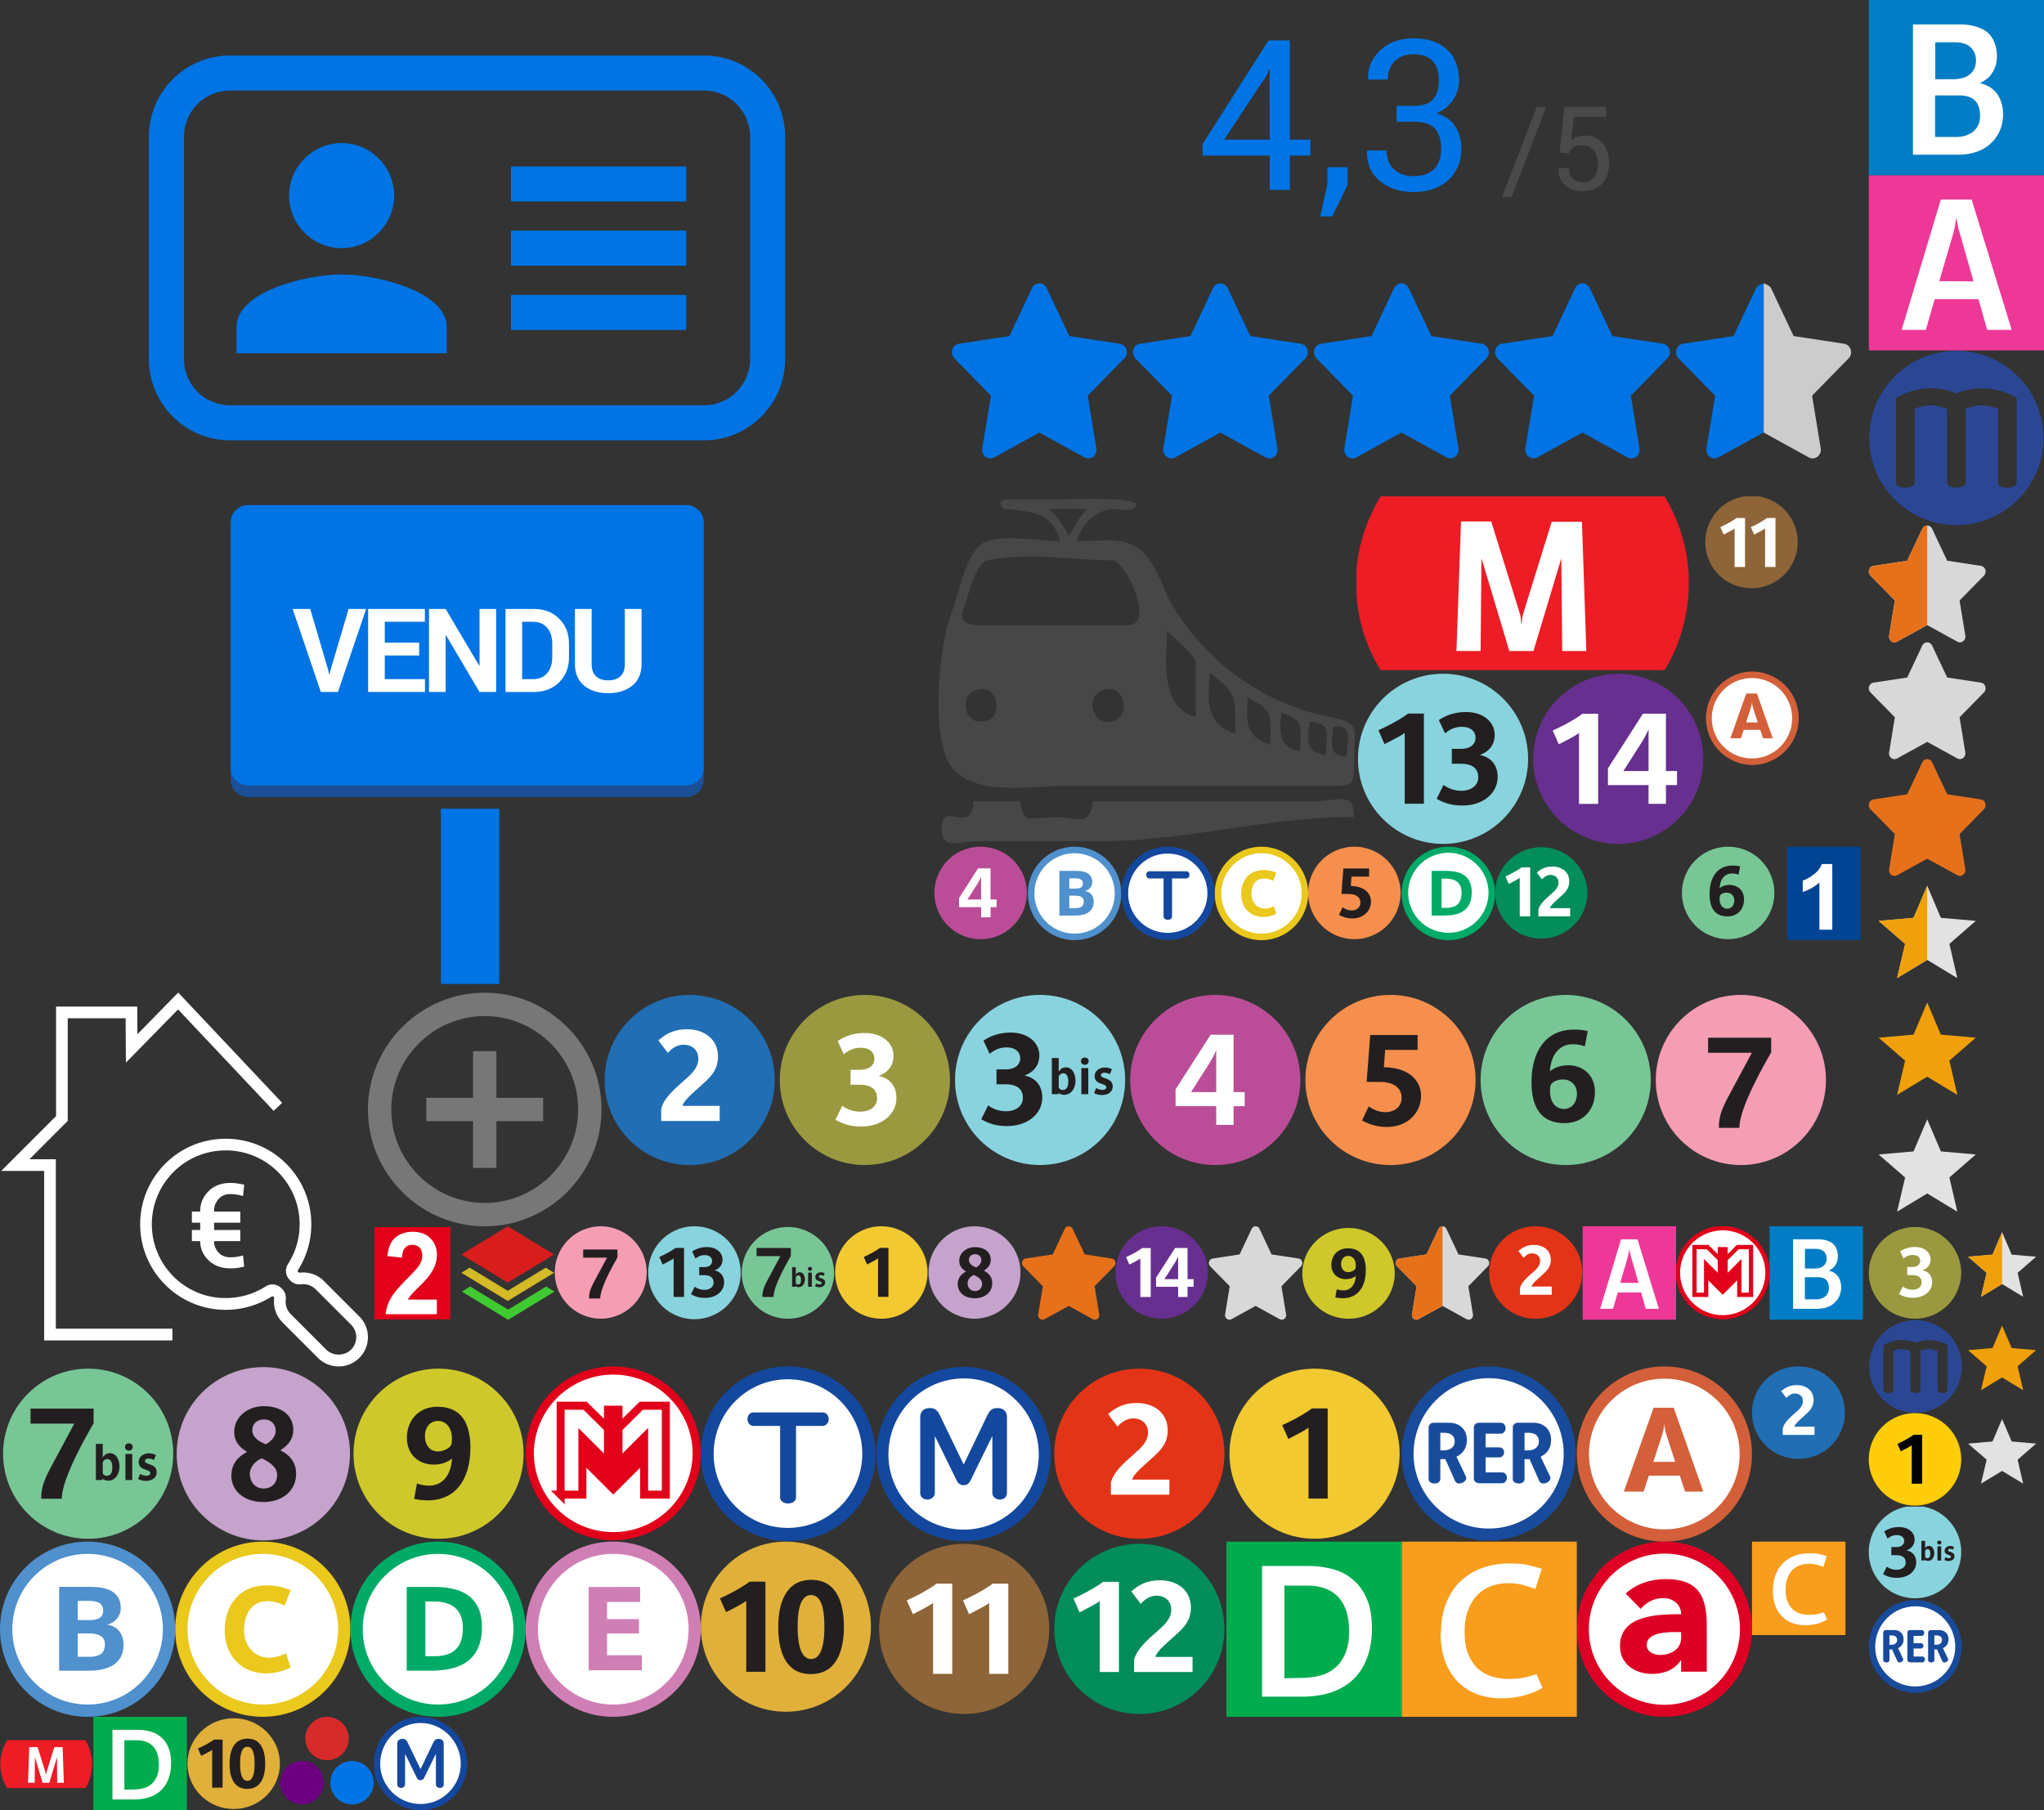 <?xml version="1.0" encoding="utf-8"?><!DOCTYPE svg PUBLIC "-//W3C//DTD SVG 1.1//EN" "http://www.w3.org/Graphics/SVG/1.1/DTD/svg11.dtd"><svg width="350" height="310" viewBox="0 0 350 310" xmlns="http://www.w3.org/2000/svg" xmlns:xlink="http://www.w3.org/1999/xlink"><rect x="0" y="0" width="350" height="310" fill="#333333" stroke="none"/><svg width="160" height="85" viewBox="-25.5 -9.5 160 85" id="contact-card"><path fill="#0074E4" d="M33 33c4.95 0 9-4.05 9-9s-4.05-9-9-9-9 4.05-9 9 4.05 9 9 9zm0 4.5c-6.075 0-18 2.925-18 9V51h36v-4.5c0-6.075-11.925-9-18-9zM62 19h30v6H62zM62 30h30v6H62zM62 41h30v6H62z"/><path fill="#0074E4" d="M95.047 65.907H13.892C6.232 65.907 0 59.676 0 52.016V13.892C0 6.232 6.232 0 13.892 0h81.155c7.66 0 13.893 6.232 13.893 13.892v38.124c-.002 7.66-6.233 13.891-13.893 13.891zM13.892 6C9.541 6 6 9.541 6 13.892v38.124c0 4.353 3.541 7.893 7.892 7.893h81.155c4.352 0 7.893-3.54 7.893-7.893V13.892C102.939 9.54 99.398 6 95.047 6H13.892z"/></svg><svg width="16" height="16" viewBox="0 0 16 16" id="features" x="48" y="294"><circle fill="#D72B2B" cx="8" cy="3.719" r="3.719"/><circle fill="#6C0081" cx="3.719" cy="11.281" r="3.719"/><circle fill="#0074E4" cx="12.281" cy="11.281" r="3.719"/></svg><svg width="63" height="64" viewBox="-0.207 0.025 63 64" overflow="visible" id="house-with-magnifier" y="170"><path fill="#FFF" d="M29.311 59.566H7.352V30.544H0l9.393-9.393V2.401H23.29l.032 4.734L30.31 0l17.797 18.882-1.455 1.372L30.283 2.887l-8.929 9.114-.051-7.6h-9.91v17.578l-6.565 6.565h4.524v29.022h19.959z"/><path fill="#FFF" d="M57.781 64.025a4.977 4.977 0 0 1-3.545-1.469L48.17 56.49a5.055 5.055 0 0 1-1.428-4.189.136.136 0 0 0-.04-.116l-.161-.161a.137.137 0 0 0-.098-.04c-2.433 1.543-5.173 2.347-7.998 2.347-1.978 0-3.896-.388-5.703-1.152a14.57 14.57 0 0 1-4.657-3.14 14.62 14.62 0 0 1-3.14-4.656c-.765-1.807-1.152-3.727-1.152-5.704s.388-3.897 1.152-5.704a14.586 14.586 0 0 1 3.14-4.657 14.62 14.62 0 0 1 4.657-3.14 14.761 14.761 0 0 1 11.407 0 14.586 14.586 0 0 1 4.657 3.14 14.62 14.62 0 0 1 4.293 10.361 14.57 14.57 0 0 1-2.326 7.921.14.14 0 0 0 .02.173l.162.162a.14.14 0 0 0 .098.041c.233-.028.449-.043.662-.043 1.339 0 2.598.521 3.545 1.469l6.066 6.066a4.977 4.977 0 0 1 1.467 3.545 4.97 4.97 0 0 1-1.468 3.546 4.987 4.987 0 0 1-3.544 1.466zM46.443 49.983c.571 0 1.108.223 1.512.626l.162.162c.473.474.693 1.124.609 1.783a3.041 3.041 0 0 0 .857 2.521l6.066 6.066c1.139 1.139 3.123 1.139 4.262 0a2.988 2.988 0 0 0 .881-2.131c0-.807-.312-1.563-.881-2.13l-6.066-6.067a3.035 3.035 0 0 0-2.522-.857 2.084 2.084 0 0 1-1.782-.609l-.162-.162a2.151 2.151 0 0 1-.286-2.67 12.574 12.574 0 0 0 2.007-6.838 12.62 12.62 0 0 0-3.707-8.947 12.616 12.616 0 0 0-4.022-2.712 12.76 12.76 0 0 0-9.849 0A12.599 12.599 0 0 0 29.5 30.73a12.62 12.62 0 0 0-3.706 8.947 12.611 12.611 0 0 0 3.706 8.946 12.627 12.627 0 0 0 4.022 2.712c3.789 1.602 8.306 1.221 11.763-1.012a2.14 2.14 0 0 1 1.158-.34z"/><path fill="#FFF" d="M40.94 42.562h-4.492v.02c0 .729.251 1.371.752 1.924s1.185.83 2.051.83c.371 0 .739-.027 1.104-.083s.716-.138 1.055-.249l.195 1.924a9.181 9.181 0 0 1-2.353.303c-1.543 0-2.792-.461-3.745-1.382s-1.431-2.011-1.431-3.267v-.02H32.65v-1.904h1.426v-1.25H32.65v-1.904h1.426v-.117c0-1.289.474-2.408 1.421-3.359s2.192-1.426 3.735-1.426c.391 0 .774.025 1.152.078s.784.127 1.221.225l-.195 1.943c-.352-.104-.712-.188-1.079-.249s-.734-.093-1.099-.093c-.859 0-1.538.291-2.036.874s-.747 1.245-.747 1.987v.137h4.492v1.904h-4.492v1.25h4.492v1.904z"/></svg><svg width="16" height="16" viewBox="0 0 16 16" overflow="visible" id="layers" x="79" y="210"><path fill="#D81D1D" d="M7.938 9.652l6.498-3.947 1.442-.879L7.938 0 0 4.827l1.438.873 6.5 3.952z"/><path fill="#40C931" d="M8.018 14.27l-6.507-3.955-1.429.869 7.939 4.826 7.94-4.826-1.438-.872z"/><path fill="#D3BA26" d="M7.935 11.043L1.43 7.089 0 7.958l7.938 4.827 7.941-4.827-1.439-.873z"/></svg><svg width="14" height="14" viewBox="0 0 14 14" id="little-star--empty" x="336" y="242"><title>little-star--empty</title><path d="M6.824 9.89l-3.612 2.184.966-4.102L1 5.214l4.186-.364L6.824 1l1.638 3.85 4.186.364-3.164 2.758.952 4.102z" fill="#E2E2E2" fill-rule="evenodd"/></svg><svg width="14" height="14" viewBox="0 0 14 14" id="little-star--full" x="336" y="226"><title>little-star--full</title><path d="M6.824 9.89l-3.612 2.184.966-4.102L1 5.214l4.186-.364L6.824 1l1.638 3.85 4.186.364-3.164 2.758.952 4.102z" fill="#F0A00A" fill-rule="evenodd"/></svg><svg width="14" height="14" viewBox="0 0 14 14" id="little-star--half" x="336" y="210"><title>little-star--half</title><g fill="none" fill-rule="evenodd"><path fill="#E2E2E2" d="M6.824 9.89l-3.612 2.184.966-4.102L1 5.214l4.186-.364L6.824 1l1.638 3.85 4.186.364-3.164 2.758.952 4.102z"/><path d="M6.824 1L5.186 4.85 1 5.214l3.178 2.758-.966 4.102L6.824 9.89V1z" fill="#F0A00A"/></g></svg><svg width="30" height="30" viewBox="-0.969 -0.697 55.0 55.0" id="m1" x="210" y="234"><path d="M0 26.705C0 11.949 11.957 0 26.709 0c14.748 0 26.703 11.949 26.703 26.705 0 14.744-11.955 26.703-26.703 26.703C11.957 53.408 0 41.449 0 26.705" fill="#f2c931"/><path d="M30.824 40.785V12.48h-4.932c-1.279 1-4.328 2.885-7.615 4.447l-1.725.809 1.924 4.328 1.492-.768c1.035-.512 3.879-1.996 4.844-2.76v22.248h6.012" fill="#231F20"/></svg><svg width="16" height="16" viewBox="0 0 16 16" id="m1--small" x="143" y="210"><title>m1--small</title><g fill-rule="nonzero" fill="none"><path d="M0 7.913A7.912 7.912 0 0 1 7.914 0 7.913 7.913 0 1 1 0 7.913" fill="#F2C931"/><path d="M9.133 12.084V3.698H7.672c-.38.296-1.283.855-2.257 1.317l-.51.24.57 1.282.441-.227c.307-.152 1.15-.591 1.436-.818v6.592h1.781" fill="#231F20"/></g></svg><svg width="30" height="30" viewBox="-0.653 -0.146 55.0 55.0" id="m10" x="120" y="264"><path d="M-.653 26.561C-.653 11.815 11.308-.146 26.05-.146c14.758 0 26.715 11.961 26.715 26.707S40.808 53.268 26.05 53.268c-14.742 0-26.703-11.961-26.703-26.707" fill="#e0b03a"/><path d="M19.632 40.718V12.413h-4.934c-1.285 1-4.332 2.887-7.613 4.457l-1.73.797 1.926 4.336 1.488-.77c1.035-.523 3.883-2.008 4.848-2.762v22.247h6.015m24.641-14.067c0-6.539-1.68-14.797-10.223-14.797-8.539 0-10.391 8.258-10.391 14.797 0 6.539 1.688 14.797 10.227 14.797 8.551 0 10.387-8.258 10.387-14.797zm-6.129 0c0 2.812-.156 10.059-4.176 10.059-4 0-4.211-7.207-4.211-10.059 0-2.895.121-10.023 4.211-10.023 4.051 0 4.176 7.054 4.176 10.023z" fill="#231f20"/></svg><svg width="16" height="16" viewBox="0 0 16 16" id="m10--small" x="32" y="294"><title>m10--small</title><g fill-rule="nonzero" fill="none"><path d="M.103 8.018c0-4.29 3.544-7.77 7.912-7.77 4.373 0 7.915 3.48 7.915 7.77 0 4.29-3.542 7.77-7.915 7.77-4.368 0-7.912-3.48-7.912-7.77" fill="#E0B03A"/><path d="M6.113 12.136V3.902H4.651c-.38.29-1.283.84-2.255 1.297l-.513.231.57 1.262.442-.224c.306-.152 1.15-.584 1.436-.804v6.472h1.782zm7.301-4.092c0-1.902-.498-4.305-3.029-4.305-2.53 0-3.079 2.403-3.079 4.305 0 1.902.5 4.305 3.03 4.305 2.534 0 3.078-2.403 3.078-4.305zm-1.816 0c0 .818-.046 2.926-1.237 2.926-1.185 0-1.248-2.096-1.248-2.926 0-.842.036-2.916 1.248-2.916 1.2 0 1.237 2.052 1.237 2.916z" fill="#231F20"/></g></svg><svg width="30" height="30" viewBox="-0.968 -0.697 55.0 55.0" id="m11" x="150" y="264"><path fill="#8e6538" d="M0 26.707C0 11.959 11.961 0 26.695 0c14.758 0 26.719 11.959 26.719 26.707S41.453 53.408 26.695 53.408C11.961 53.408 0 41.455 0 26.707"/><path fill="#FFF" d="M22.969 40.812V12.508h-4.934c-1.281 1.004-4.328 2.885-7.617 4.447l-1.723.805 1.918 4.332 1.484-.764c1.043-.525 3.895-2.004 4.852-2.764v22.248h6.02m17.605 0V12.508h-4.918c-1.281 1.004-4.32 2.885-7.602 4.447l-1.719.805 1.918 4.332 1.48-.764c1.039-.525 3.879-2.004 4.84-2.764v22.248h6.001z"/></svg><svg width="16" height="16" viewBox="0 0 16 16" id="m11--small" x="292" y="85"><title>m11--small</title><g fill-rule="nonzero" fill="none"><path d="M0 7.913a7.914 7.914 0 1 1 15.827 0A7.914 7.914 0 0 1 0 7.914" fill="#8E6538"/><path d="M6.806 12.092V3.706H5.344c-.38.298-1.283.855-2.257 1.318l-.51.238.568 1.284.44-.227c.308-.155 1.153-.593 1.437-.819v6.592h1.784zm5.216 0V3.706h-1.457c-.38.298-1.28.855-2.253 1.318l-.509.238.568 1.284.439-.227c.308-.155 1.15-.593 1.434-.819v6.592h1.778z" fill="#FFF"/></g></svg><svg width="30" height="30" viewBox="-0.971 -0.692 55.0 55.0" id="m12" x="180" y="264"><path fill="#028D5B" d="M0 26.703C0 11.965 11.957 0 26.705 0c14.752 0 26.703 11.965 26.703 26.703 0 14.762-11.951 26.715-26.703 26.715C11.957 53.418 0 41.465 0 26.703"/><path fill="#FFF" d="M20.289 40.238v-28.32h-4.938c-1.279 1.008-4.332 2.898-7.615 4.461l-1.725.793 1.924 4.336 1.484-.762c1.045-.523 3.893-2.008 4.854-2.766v22.258h6.016m23.115 0V35.5H31.74c.369-1.648 3.205-4.012 4.652-5.336 3.408-3.082 6.496-5.297 6.496-10.141 0-5.777-4.697-8.582-9.664-8.582-3.809 0-6.336 1.133-9.057 3.484l2.961 3.926c.68-.746 2.404-2.559 4.891-2.559 3.09 0 4.689 1.969 4.689 4.41 0 2.73-2.045 4.684-3.924 6.336-3.773 3.285-7.021 6.176-7.74 9.461v3.738h18.36z"/></svg><svg width="16" height="16" viewBox="0 0 16 16" id="m12--small" x="256" y="145"><title>m12--small</title><g fill-rule="nonzero" fill="none"><path d="M0 7.912a7.913 7.913 0 0 1 15.825 0A7.913 7.913 0 0 1 0 7.912" fill="#028D5B"/><path d="M6.012 11.922v-8.39H4.548c-.379.298-1.283.858-2.256 1.321l-.511.235.57 1.285.44-.226c.31-.155 1.153-.595 1.438-.82v6.595h1.783zm6.848 0V10.52H9.404c.11-.489.95-1.19 1.379-1.582 1.01-.913 1.925-1.569 1.925-3.004 0-1.712-1.392-2.543-2.864-2.543-1.128 0-1.877.336-2.683 1.032l.877 1.163c.201-.22.712-.758 1.45-.758.915 0 1.388.584 1.388 1.307 0 .809-.605 1.388-1.162 1.877-1.118.974-2.08 1.83-2.294 2.804v1.107h5.44z" fill="#FFF"/></g></svg><svg width="30" height="30" viewBox="-0.971 -0.69 55.0 55.0" id="m13" x="232" y="115"><path fill="#89D3DE" d="M0 26.699C0 11.941 11.955 0 26.707 0s26.701 11.941 26.701 26.699c0 14.762-11.949 26.723-26.701 26.723S0 41.461 0 26.699"/><path fill="#231F20" d="M20.695 40.82V12.5h-4.932c-1.287 1-4.336 2.879-7.623 4.441l-1.725.801 1.928 4.359 1.484-.762c1.039-.52 3.889-2 4.848-2.758V40.82h6.02m23.164-8.398c0-3.961-2.367-6.281-5.492-6.883v-.078c3.004-1.121 4.561-3.359 4.561-6.281 0-3.801-3.283-7.16-9.053-7.16-3.336 0-6.055.922-8.5 2.52l1.961 4.16c.92-.758 2.641-2.039 5.252-2.039 2.969 0 4.328 1.602 4.328 3.402 0 2.156-1.721 3.52-4.492 3.52h-2.965v4.68h2.926c2.895 0 5.375 1.039 5.375 4.277 0 2.402-2.039 4.203-5.336 4.203-2.393 0-4.359-.922-5.564-1.84l-2.168 4.359c2.285 1.277 4.488 2.117 8.137 2.117 6.579 0 11.03-4 11.03-8.957z"/></svg><svg width="16" height="16" viewBox="0 0 16 16" id="m13--small" x="111" y="210"><title>m13--small</title><g fill-rule="nonzero" fill="none"><path d="M0 7.91A7.91 7.91 0 0 1 7.913 0a7.908 7.908 0 0 1 7.912 7.91A7.913 7.913 0 1 1 0 7.91" fill="#89D3DE"/><path d="M6.132 12.095V3.704H4.67C4.289 4 3.386 4.557 2.41 5.02l-.51.237.571 1.291.44-.225c.308-.154 1.152-.593 1.436-.818v6.59h1.784zm6.863-2.488c0-1.174-.701-1.862-1.627-2.04v-.023c.89-.332 1.351-.995 1.351-1.861 0-1.126-.972-2.122-2.682-2.122-.988 0-1.794.274-2.518.747l.58 1.233c.273-.225.783-.604 1.557-.604.88 0 1.282.474 1.282 1.008 0 .638-.51 1.043-1.33 1.043h-.88v1.386h.868c.857 0 1.592.308 1.592 1.267 0 .712-.604 1.246-1.58 1.246a2.765 2.765 0 0 1-1.65-.545l-.642 1.291c.677.379 1.33.627 2.411.627 1.95 0 3.268-1.185 3.268-2.653z" fill="#231F20"/></g></svg><svg width="30" height="30" viewBox="-0.971 -0.697 55.0 55.0" id="m14" x="262" y="115"><path fill="#672F8F" d="M0 26.703C0 11.953 11.953 0 26.705 0c14.748 0 26.703 11.953 26.703 26.703S41.453 53.408 26.705 53.408C11.953 53.408 0 41.453 0 26.703"/><path fill="#FFF" d="M20.4 40.859V12.564h-4.936c-1.279 1-4.32 2.889-7.611 4.451l-1.725.789 1.92 4.336 1.488-.756c1.035-.525 3.891-2 4.848-2.768v22.242H20.4M45.16 34.953v-4.414h-3.484v-18h-7.219L23.473 29.695v5.258h12.748v5.891h5.455v-5.891h3.484m-8.939-4.414h-7.896l5.771-9.055c1.121-1.771 1.93-3.492 2.045-3.977h.08v13.032z"/></svg><svg width="16" height="16" viewBox="0 0 16 16" id="m14--small" x="191" y="210"><title>m14--small</title><g fill-rule="nonzero" fill="none"><path d="M0 7.912A7.911 7.911 0 0 1 7.913 0a7.911 7.911 0 0 1 7.912 7.912 7.912 7.912 0 0 1-7.912 7.913A7.912 7.912 0 0 1 0 7.912" fill="#672F8F"/><path d="M6.044 12.106V3.723H4.582c-.379.296-1.28.856-2.255 1.318l-.511.234.569 1.285.44-.224c.307-.156 1.153-.593 1.437-.82v6.59h1.782M13.38 10.356V9.05h-1.032V3.715H10.21L6.955 8.8v1.557h3.777v1.746h1.616v-1.746h1.033zM10.733 9.05h-2.34l1.71-2.683c.333-.525.572-1.035.606-1.179h.024V9.05z" fill="#FFF"/></g></svg><svg width="30" height="30" viewBox="-0.966 -0.696 55.0 55.0" id="m2" x="103" y="170"><path d="M0 26.711C0 11.953 11.953 0 26.707 0s26.711 11.953 26.711 26.711c0 14.742-11.957 26.699-26.711 26.699S0 41.453 0 26.711" fill="#216eb4"/><path d="M36.133 39.574v-4.738h-11.68c.367-1.641 3.211-4.008 4.652-5.328 3.41-3.098 6.496-5.297 6.496-10.148 0-5.77-4.684-8.578-9.656-8.578-3.812 0-6.336 1.121-9.066 3.492l2.977 3.93c.676-.766 2.402-2.57 4.883-2.57 3.086 0 4.688 1.965 4.688 4.406 0 2.734-2.031 4.691-3.918 6.336-3.777 3.289-7.023 6.172-7.742 9.469v3.73h18.366" fill="#FFF"/></svg><svg width="16" height="16" viewBox="0 0 16 16" id="m2--small" x="300" y="234"><title>m2--small</title><g fill-rule="nonzero" fill="none"><path d="M0 7.914A7.912 7.912 0 0 1 7.913 0a7.913 7.913 0 1 1 0 15.825A7.912 7.912 0 0 1 0 7.915" fill="#216EB4"/><path d="M10.706 11.726v-1.404h-3.46c.108-.486.95-1.188 1.378-1.579 1.01-.918 1.924-1.57 1.924-3.007 0-1.71-1.387-2.541-2.86-2.541-1.13 0-1.878.332-2.687 1.034l.882 1.165c.2-.227.712-.762 1.447-.762.914 0 1.39.583 1.39 1.306 0 .81-.603 1.39-1.162 1.877-1.119.975-2.08 1.829-2.294 2.806v1.105h5.442" fill="#FFF"/></g></svg><svg width="30" height="30" viewBox="-0.968 -0.699 55.0 55.0" id="m3" x="133" y="170"><path d="M0 26.701C0 11.953 11.961 0 26.695 0c14.758 0 26.719 11.953 26.719 26.701 0 14.752-11.961 26.703-26.719 26.703C11.961 53.404 0 41.453 0 26.701" fill="#9a9940"/><path d="M36.613 32.357c0-3.961-2.359-6.297-5.48-6.896v-.072c3-1.125 4.562-3.377 4.562-6.297 0-3.771-3.281-7.139-9.082-7.139-3.293 0-6.031.92-8.473 2.531l1.965 4.172c.926-.807 2.641-2.064 5.254-2.064 2.977 0 4.336 1.58 4.336 3.385 0 2.164-1.719 3.531-4.496 3.531h-2.977v4.693h2.934c2.898 0 5.379 1.031 5.379 4.283 0 2.404-2.039 4.164-5.336 4.164a9.5 9.5 0 0 1-5.586-1.836l-2.152 4.359c2.285 1.289 4.488 2.133 8.129 2.133 6.586.001 11.023-3.976 11.023-8.947" fill="#FFF"/></svg><svg width="16" height="16" viewBox="0 0 16 16" id="m3--small" x="320" y="210"><title>m3--small</title><g fill-rule="nonzero" fill="none"><path d="M0 7.911a7.914 7.914 0 0 1 15.826 0 7.913 7.913 0 0 1-7.916 7.912A7.912 7.912 0 0 1 0 7.911" fill="#9A9940"/><path d="M10.848 9.587c0-1.173-.699-1.866-1.623-2.043v-.021c.888-.334 1.351-1 1.351-1.866 0-1.117-.972-2.115-2.69-2.115-.976 0-1.788.272-2.511.75l.582 1.236c.274-.24.783-.612 1.557-.612.882 0 1.285.468 1.285 1.003 0 .641-.51 1.046-1.333 1.046h-.882v1.39h.87c.858 0 1.593.306 1.593 1.27 0 .712-.604 1.234-1.58 1.234a2.815 2.815 0 0 1-1.656-.544l-.637 1.291c.677.382 1.33.632 2.408.632 1.952 0 3.266-1.178 3.266-2.65" fill="#FFF"/></g></svg><svg width="30" height="30" viewBox="-0.971 -0.69 55.0 55.0" id="m3bis" x="163" y="170"><path fill="#89D3DE" d="M0 26.701C0 11.957 11.953 0 26.699 0 41.453 0 53.41 11.957 53.41 26.701c0 14.748-11.957 26.707-26.711 26.707C11.953 53.408 0 41.449 0 26.701"/><path fill="#231F20" d="M37.82 26.969c0-1.984-.895-4.229-3.051-4.229-1.031 0-1.66.561-2.211 1.361V19.82h-2.164v11.344h2.09v-.428c.406.385 1.133.629 1.746.629 2.618 0 3.59-2.56 3.59-4.396m-2.261.301c0 1.119-.305 2.562-1.688 2.562-.98 0-1.312-.512-1.312-1.066v-2.688c0-.473.035-.709.41-1.061a1.412 1.412 0 0 1 1-.416c1.359.001 1.59 1.567 1.59 2.669zm6.394-6.465c0-.668-.461-1.137-1.199-1.137-.734 0-1.211.469-1.211 1.137 0 .656.477 1.133 1.211 1.133.738 0 1.199-.477 1.199-1.133zm-2.281 10.359h2.164v-8.188h-2.164v8.188zm9.828-2.451c0-1.24-.73-1.916-1.82-2.332l-1-.367c-.516-.186-.863-.389-.863-.809 0-.488.414-.779 1.137-.779.52 0 1.18.176 1.648.492l.66-1.586a4.715 4.715 0 0 0-2.203-.539c-1.918 0-3.227 1.207-3.227 2.764 0 .969.488 1.713 1.645 2.16l.969.365c.426.168 1.047.336 1.047.91 0 .641-.695.82-1.262.82a3.53 3.53 0 0 1-1.91-.611l-.664 1.615c.461.273 1.379.621 2.402.621 2.148.001 3.441-1.125 3.441-2.724zM27.395 32.238c0-3.969-2.371-6.293-5.492-6.889v-.084c3.004-1.125 4.574-3.377 4.574-6.293 0-3.768-3.285-7.141-9.059-7.141-3.328 0-6.055.926-8.492 2.533l1.961 4.16c.926-.793 2.645-2.037 5.258-2.037 2.953 0 4.324 1.564 4.324 3.361 0 2.164-1.73 3.531-4.492 3.531h-2.961v4.688h2.918c2.895 0 5.371 1.041 5.371 4.285 0 2.412-2.043 4.172-5.328 4.172-2.406 0-4.371-.924-5.57-1.84l-2.168 4.363c2.285 1.279 4.492 2.125 8.133 2.125 6.573.002 11.023-3.963 11.023-8.934"/></svg><svg width="16" height="16" viewBox="0 0 16 16" id="m3bis--small" x="320" y="258"><title>m3bis--small</title><g fill-rule="nonzero" fill="none"><path d="M0 7.911a7.913 7.913 0 1 1 15.824.003A7.913 7.913 0 0 1 0 7.912" fill="#89D3DE"/><path d="M11.206 7.99c0-.587-.265-1.252-.904-1.252-.306 0-.492.166-.655.403V5.873h-.641v3.36h.619v-.126a.81.81 0 0 0 .517.186c.776 0 1.064-.758 1.064-1.302zm-.67.09c0 .332-.09.76-.5.76-.29 0-.389-.153-.389-.317v-.796c0-.14.01-.21.122-.315a.418.418 0 0 1 .296-.123c.403 0 .471.464.471.791zm1.895-1.916c0-.197-.137-.336-.356-.336-.217 0-.359.139-.359.336 0 .195.142.336.36.336s.355-.141.355-.336zm-.676 3.07h.64V6.808h-.64v2.426zm2.912-.726c0-.368-.217-.568-.54-.691l-.296-.11c-.153-.054-.256-.114-.256-.239 0-.144.123-.23.337-.23.154 0 .35.051.489.145l.195-.47a1.397 1.397 0 0 0-.653-.16c-.568 0-.956.358-.956.82 0 .287.145.507.488.64l.287.108c.126.05.31.1.31.27 0 .19-.206.242-.374.242-.192 0-.41-.072-.566-.18l-.197.478c.137.08.409.184.712.184.637 0 1.02-.334 1.02-.807zM8.117 9.552c0-1.176-.702-1.865-1.627-2.041v-.025c.89-.333 1.355-1 1.355-1.865 0-1.116-.973-2.116-2.684-2.116-.986 0-1.794.275-2.516.751l.58 1.233c.275-.235.784-.604 1.559-.604.875 0 1.28.463 1.28.996 0 .641-.512 1.046-1.33 1.046h-.877v1.39h.864c.858 0 1.592.308 1.592 1.269 0 .714-.606 1.236-1.58 1.236a2.76 2.76 0 0 1-1.65-.545l-.642 1.292c.677.38 1.331.63 2.41.63 1.948 0 3.266-1.174 3.266-2.647" fill="#231F20"/></g></svg><svg width="30" height="30" viewBox="-0.971 -0.696 55.0 55.0" id="m4" x="193" y="170"><path fill="#bb4d98" d="M0 26.707C0 11.949 11.947 0 26.707 0c14.748 0 26.701 11.949 26.701 26.707 0 14.75-11.953 26.703-26.701 26.703C11.947 53.41 0 41.457 0 26.707"/><path fill="#FFF" d="M35.936 34.918v-4.41h-3.488V12.5h-7.215L14.24 29.656v5.262h12.756v5.887h5.451v-5.887h3.489m-8.94-4.41h-7.904l5.775-9.066c1.117-1.77 1.926-3.492 2.041-3.969h.088v13.035z"/></svg><svg width="16" height="16" viewBox="0 0 16 16" id="m4--small" x="160" y="145"><title>m4--small</title><g fill-rule="nonzero" fill="none"><path d="M0 7.913A7.91 7.91 0 0 1 7.913 0a7.91 7.91 0 0 1 7.912 7.913 7.911 7.911 0 0 1-7.912 7.912A7.91 7.91 0 0 1 0 7.913" fill="#BB4D98"/><path d="M10.648 10.346V9.04H9.614V3.704H7.476L4.22 8.787v1.56H8v1.743h1.615v-1.744h1.034zM7.998 9.04H5.658l1.711-2.686c.331-.524.57-1.034.605-1.176h.026V9.04z" fill="#FFF"/></g></svg><svg width="30" height="30" viewBox="-0.966 -0.692 55.0 55.0" id="m5" x="223" y="170"><path fill="#F68F4D" d="M0 26.715C0 11.961 11.965 0 26.703 0c14.758 0 26.715 11.961 26.715 26.715 0 14.742-11.957 26.703-26.715 26.703C11.965 53.418 0 41.457 0 26.715"/><path fill="#231F20" d="M36.309 31.664c0-4.246-3.121-8.531-10.859-8.934l-.809-.039.398-5.414H35.23v-4.695H20.352l-1.125 14.715 4.41.039c5.215.051 6.57 2.848 6.57 4.895 0 3.32-2.758 4.574-4.961 4.574-2.414 0-4.008-.887-5.375-1.812l-2.078 4.418a15.586 15.586 0 0 0 7.773 2.047c6.45-.001 10.743-4.384 10.743-9.794"/></svg><svg width="16" height="16" viewBox="0 0 16 16" id="m5--small" x="224" y="145"><title>m5--small</title><g fill-rule="nonzero" fill="none"><path d="M0 7.916a7.915 7.915 0 1 1 7.912 7.912A7.915 7.915 0 0 1 0 7.916" fill="#F68F4D"/><path d="M10.758 9.382c0-1.258-.925-2.528-3.217-2.647l-.24-.012.118-1.604h3.02V3.728H6.03l-.333 4.36 1.307.012c1.545.015 1.946.843 1.946 1.45 0 .984-.817 1.355-1.47 1.355-.715 0-1.187-.263-1.592-.537l-.616 1.31c.65.366 1.413.606 2.303.606 1.911 0 3.183-1.3 3.183-2.902" fill="#231F20"/></g></svg><svg width="30" height="30" viewBox="-0.968 -0.694 55.0 55.0" id="m6" x="253" y="170"><path fill="#78C696" d="M0 26.703C0 11.949 11.961 0 26.707 0c14.754 0 26.707 11.949 26.707 26.703 0 14.746-11.953 26.711-26.707 26.711C11.961 53.414 0 41.449 0 26.703"/><path fill="#231F20" d="M35.902 30.477c0-5.305-3.766-8.387-8.391-8.387-2.988 0-4.801 1.082-5.758 1.926.359-5.688 3.281-8.539 7.18-8.539 1.59 0 3.043.359 3.793.688l.891-4.812c-1.16-.289-2.613-.477-4.211-.477-8.898 0-13.426 6.723-13.426 16.551 0 7.496 2.719 12.836 10.34 12.836 5.817-.001 9.582-4.142 9.582-9.786m-5.652.601c0 2.438-1.402 4.723-4.133 4.723-2.809 0-4.324-2.605-4.324-5.293 0-.836 0-1.922.32-2.402.559-.887 1.965-1.559 3.688-1.559 2.722 0 4.449 1.879 4.449 4.531z"/></svg><svg width="16" height="16" viewBox="0 0 16 16" id="m6--small" x="288" y="145"><title>m6--small</title><g fill-rule="nonzero" fill="none"><path d="M0 7.912A7.912 7.912 0 0 1 7.913 0 7.914 7.914 0 1 1 0 7.912" fill="#78C696"/><path d="M10.638 9.03c0-1.572-1.116-2.485-2.487-2.485-.885 0-1.422.32-1.706.57.107-1.684.972-2.53 2.128-2.53.47 0 .901.107 1.124.205l.264-1.426a5.264 5.264 0 0 0-1.248-.141c-2.637 0-3.978 1.992-3.978 4.904 0 2.22.805 3.803 3.064 3.803 1.723 0 2.839-1.227 2.839-2.9zm-1.675.178c0 .723-.415 1.4-1.225 1.4-.832 0-1.28-.772-1.28-1.569 0-.247 0-.57.094-.711.166-.263.582-.462 1.093-.462.806 0 1.318.557 1.318 1.342z" fill="#231F20"/></g></svg><svg width="30" height="30" viewBox="-0.968 -0.696 55.0 55.0" id="m7" x="283" y="170"><path fill="#F59EB3" d="M0 26.707C0 11.965 11.961 0 26.707 0s26.707 11.965 26.707 26.707c0 14.75-11.961 26.703-26.707 26.703S0 41.457 0 26.707"/><path fill="#231F20" d="M36.215 18.035v-4.609H16.414v4.73H30.16l-6.89 12.828c-2.488 4.621-3.488 7.008-3.488 10.754h6.457c-.001-4.453 3.757-12.91 9.976-23.703"/></svg><svg width="16" height="16" viewBox="0 0 16 16" id="m7--small" x="95" y="210"><title>m7--small</title><g fill-rule="nonzero" fill="none"><path d="M0 7.913A7.915 7.915 0 0 1 7.913 0a7.913 7.913 0 0 1 0 15.825A7.913 7.913 0 0 1 0 7.913" fill="#F59EB3"/><path d="M10.73 5.344V3.978H4.863V5.38h4.073l-2.041 3.8c-.737 1.37-1.034 2.077-1.034 3.187h1.914c0-1.32 1.113-3.825 2.955-7.023" fill="#231F20"/></g></svg><svg width="30" height="30" viewBox="-0.968 -0.695 55.0 55.0" id="m7bis" y="234"><path fill="#78C696" d="M0 26.707C0 11.959 11.961 0 26.707 0s26.707 11.959 26.707 26.707c0 14.744-11.961 26.705-26.707 26.705S0 41.451 0 26.707"/><path fill="#231F20" d="M28.414 17.152v-4.617H8.617v4.729h13.734l-6.883 12.832c-2.488 4.607-3.492 7.016-3.492 10.744h6.457c.001-4.457 3.758-12.908 9.981-23.688M36.539 30.76c0-1.977-.887-4.221-3.035-4.221-1.051 0-1.672.561-2.223 1.355v-4.275h-2.156v11.348h2.078v-.432c.414.381 1.133.633 1.758.633 2.609 0 3.578-2.568 3.578-4.408m-2.25.306c0 1.117-.309 2.561-1.691 2.561-.98 0-1.316-.504-1.316-1.072v-2.684c0-.48.047-.699.402-1.059a1.464 1.464 0 0 1 1.008-.418c1.367.001 1.597 1.569 1.597 2.672zm6.395-6.474c0-.66-.465-1.133-1.203-1.133-.73 0-1.199.473-1.199 1.133 0 .664.469 1.139 1.199 1.139.738-.001 1.203-.475 1.203-1.139zm-2.282 10.375h2.148v-8.195h-2.148v8.195zm9.817-2.459c0-1.244-.715-1.912-1.82-2.328l-1.004-.367c-.52-.186-.855-.385-.855-.812 0-.492.422-.781 1.137-.781.527 0 1.18.176 1.66.492l.656-1.584a4.856 4.856 0 0 0-2.211-.535c-1.918 0-3.219 1.211-3.219 2.764 0 .957.473 1.711 1.645 2.152l.961.371c.434.176 1.047.34 1.047.908 0 .641-.695.828-1.254.828-.648 0-1.402-.248-1.926-.615l-.656 1.611c.453.275 1.379.623 2.41.623 2.148-.001 3.429-1.128 3.429-2.727z"/></svg><svg width="16" height="16" viewBox="0 0 16 16" id="m7bis--small" x="127" y="210"><title>m7bis--small</title><g fill-rule="nonzero" fill="none"><path d="M0 7.913a7.914 7.914 0 0 1 15.826 0 7.915 7.915 0 0 1-7.913 7.913A7.915 7.915 0 0 1 0 7.913" fill="#78C696"/><path d="M8.419 5.082V3.714H2.553v1.401h4.07l-2.04 3.802c-.737 1.365-1.035 2.08-1.035 3.184h1.914c0-1.32 1.113-3.825 2.957-7.019M10.826 9.114c0-.586-.262-1.25-.899-1.25-.311 0-.495.166-.659.4V6.999H8.63v3.363h.615v-.128a.825.825 0 0 0 .521.187c.773 0 1.06-.76 1.06-1.306zm-.666.09c0 .332-.092.76-.501.76-.29 0-.39-.15-.39-.318V8.85c0-.143.014-.207.119-.314a.434.434 0 0 1 .299-.124c.405 0 .473.465.473.792zm1.895-1.917c0-.196-.138-.336-.357-.336-.216 0-.355.14-.355.336s.139.337.355.337c.219 0 .357-.14.357-.337zm-.677 3.074h.637V7.932h-.637v2.429zm2.91-.729c0-.369-.213-.567-.54-.69l-.298-.109c-.154-.055-.253-.114-.253-.24 0-.146.125-.232.337-.232.156 0 .35.053.492.146l.194-.47a1.439 1.439 0 0 0-.655-.158c-.568 0-.954.36-.954.82 0 .283.14.506.488.637l.284.11c.129.052.31.1.31.269 0 .19-.205.245-.37.245-.193 0-.416-.073-.572-.182l-.194.477c.134.082.409.185.714.185.637 0 1.016-.334 1.016-.808z" fill="#231F20"/></g></svg><svg width="30" height="30" viewBox="-0.461 -0.206 54.0 54.0" id="m8" x="30" y="234"><path fill="#C5A3CC" d="M0 26.7C0 11.953 11.955 0 26.703 0 41.455 0 53.41 11.953 53.41 26.7c0 14.754-11.955 26.715-26.707 26.715C11.955 53.415 0 41.454 0 26.7"/><path fill="#231F20" d="M36.811 32.845c0-3.719-2.283-5.973-4.891-7.203 2.646-1.613 4.016-3.656 4.016-6.297 0-4.86-4.133-7.31-9.104-7.31-4.854 0-9.102 3.255-9.102 7.942 0 2.926 1.525 4.648 3.965 6.172-2.725 1.402-4.848 3.617-4.848 7.379 0 4.293 3.562 8.059 9.859 8.059 5.814 0 10.105-3.363 10.105-8.742M30.52 19.7c0 1.77-1.604 3.402-3.088 4.09-1.801-.762-4.129-2.008-4.129-4.328 0-1.961 1.4-3.328 3.607-3.328 2.324 0 3.61 1.597 3.61 3.566zm.439 13.59c0 2.246-1.484 4.133-4.172 4.133-2.729 0-4.248-2.215-4.248-4.535 0-2.199 1.844-4.043 3.688-4.77 2.404 1.203 4.732 2.606 4.732 5.172z"/></svg><svg width="16" height="16" viewBox="0 0 16 16" id="m8--small" x="159" y="210"><title>m8--small</title><g fill-rule="nonzero" fill="none"><path d="M0 7.911A7.911 7.911 0 0 1 7.912 0a7.914 7.914 0 0 1 0 15.827A7.914 7.914 0 0 1 0 7.91" fill="#C5A3CC"/><path d="M10.907 9.732c0-1.102-.676-1.77-1.45-2.134.785-.478 1.19-1.084 1.19-1.866 0-1.44-1.224-2.166-2.697-2.166-1.438 0-2.697.964-2.697 2.353 0 .867.452 1.377 1.175 1.829-.807.415-1.436 1.072-1.436 2.186 0 1.272 1.055 2.388 2.92 2.388 1.724 0 2.995-.996 2.995-2.59zM9.043 5.837c0 .524-.475 1.008-.915 1.212-.534-.226-1.223-.595-1.223-1.282 0-.582.414-.987 1.068-.987.689 0 1.07.474 1.07 1.057zm.13 4.027c0 .665-.44 1.224-1.236 1.224-.809 0-1.259-.656-1.259-1.343 0-.652.547-1.198 1.093-1.414.712.357 1.402.772 1.402 1.533z" fill="#231F20"/></g></svg><svg width="30" height="30" viewBox="-0.973 -0.694 55.0 55.0" id="m9" x="60" y="234"><path fill="#CEC82B" d="M7.827 45.59c-10.438-10.426-10.434-27.336 0-37.764 10.426-10.439 27.348-10.432 37.746 0 10.441 10.428 10.441 27.338 0 37.764-10.398 10.43-27.32 10.438-37.746 0"/><path fill="#231F20" d="M16.769 21.739c0 5.297 3.766 8.383 8.379 8.383 2.984 0 4.828-1.086 5.785-1.914-.359 5.68-3.32 8.531-7.195 8.531-1.59 0-3.039-.359-3.812-.68l-.883 4.812c1.172.273 2.613.484 4.219.484 8.914 0 13.434-6.742 13.434-16.57 0-7.492-2.719-12.826-10.359-12.826-5.803 0-9.568 4.131-9.568 9.78m5.648-.594c0-2.453 1.41-4.734 4.117-4.734 2.801 0 4.359 2.609 4.359 5.289 0 .852 0 1.93-.32 2.406-.558.887-2.32 1.894-4.039 1.894-2.715 0-4.117-2.207-4.117-4.855z"/></svg><svg width="16" height="16" viewBox="0 0 16 16" id="m9--small" x="223" y="210"><title>m9--small</title><g fill-rule="nonzero" fill="none"><path d="M2.32 13.553a7.665 7.665 0 0 1 0-10.985c3.088-3.037 8.102-3.035 11.183 0a7.662 7.662 0 0 1 0 10.985c-3.08 3.035-8.095 3.037-11.184 0" fill="#CEC82B"/><path d="M4.969 6.615c0 1.54 1.115 2.439 2.482 2.439.884 0 1.43-.316 1.714-.557-.106 1.652-.983 2.482-2.132 2.482-.47 0-.9-.105-1.129-.198l-.262 1.4c.348.08.775.14 1.25.14 2.642 0 3.98-1.96 3.98-4.82 0-2.18-.805-3.731-3.068-3.731-1.72 0-2.835 1.202-2.835 2.845zm1.673-.173c0-.713.418-1.377 1.22-1.377.83 0 1.291.759 1.291 1.539 0 .247 0 .561-.094.7-.166.258-.688.55-1.197.55-.805 0-1.22-.641-1.22-1.412z" fill="#231F20"/></g></svg><svg width="30" height="30" version="1" viewBox="0.0 -0.089 626.263 626.263" id="metro-lille" x="90" y="234"><g transform="matrix(35.465 0 0 35.465 -13886.354 14913.023)"><path d="M408.8-411.678c0-4.646-3.77-8.413-8.416-8.413-4.646 0-8.417 3.767-8.417 8.413a8.418 8.418 0 0 0 16.834 0" fill="#fff"/><path d="M408.8-411.678c0-4.646-3.77-8.413-8.416-8.413-4.646 0-8.417 3.767-8.417 8.413a8.418 8.418 0 0 0 16.834 0z" fill="none" stroke="#e2001a" stroke-width=".825"/><path d="M395.083-407.581v-8.96h2.461l2.843 2.795 2.82-2.794h2.479v8.959h-2.188v-5.755l-2.18 2.18h-1.866l-2.176-2.167v5.742h-2.193z" fill="none" stroke="#e2001a" stroke-width=".807"/><path d="M401.316-416.546v5.39l2.18-2.182v2.642l-3.112 3.11-3.115-3.11v-2.642l2.18 2.182v-5.39h1.867z" fill="#e2001a"/></g></svg><svg width="16" height="16" viewBox="0 0 16 16" id="metro-lille--small" x="287" y="210"><title>metro-lille--small</title><g transform="translate(-.3 -2)" fill-rule="nonzero" fill="none"><path d="M15.965 10a7.677 7.677 0 0 0-7.678-7.675c-4.239 0-7.68 3.436-7.68 7.674a7.68 7.68 0 0 0 15.357 0" fill="#FFF"/><path d="M15.589 10A7.303 7.303 0 0 1 .984 10 7.302 7.302 0 0 1 8.287 2.7 7.3 7.3 0 0 1 15.589 10zm.752 0a8.054 8.054 0 0 0-8.054-8.051C3.84 1.949.232 5.554.232 9.999a8.056 8.056 0 0 0 16.11 0z" fill="#E2001A"/><path d="M8.288 7.595l-2.44-2.4H3.082v8.91H5.82v-4.72l1.464 1.459h2.008l1.468-1.468v4.729h2.732v-8.91H10.71l-2.423 2.4zM3.82 13.368V5.932h1.727L8.29 8.63l2.723-2.698h1.741v7.436h-1.259v-5.77l-2.51 2.509H7.59L5.083 7.613v5.755H3.819z" fill="#E2001A"/><path d="M9.137 5.558v4.917l1.99-1.99v2.41l-2.84 2.838-2.842-2.838v-2.41l1.99 1.99V5.558z" fill="#E2001A"/></g></svg><svg width="60" height="30" viewBox="0.0 0.0 60.0 30.0" id="metro-lyon" x="232" y="85"><path d="M4.402 0h48.632c4.622 7.644 4.132 14.875 4.132 14.875s.342 7.699-4.132 14.875H4.399C-.38 21.956.292 14.875.292 14.875S-.5 8.252 4.402 0z" fill="#ee1c25"/><path d="M18.172 4.299l-.782 22.185h4.137l.145-15.88.636 2.083 4.135 13.797h4.137l4.05-13.478.722-2.401.145 15.88h4.136l-.752-22.128h-5.177l-4.715 15.185c-.174.579-.28.983-.319 1.215-.038.309-.067.656-.086 1.041h-.087a14.237 14.237 0 0 0-.115-1.099c-.04-.29-.145-.694-.319-1.214L23.35 4.299z" style="line-height:125%;-inkscape-font-specification:'Confluence Bold';text-align:center" font-weight="700" font-size="70" font-family="Confluence" letter-spacing="0" word-spacing="0" text-anchor="middle" fill="#fff"/></svg><svg width="16" height="16" viewBox="0 0 16 16" id="metro-lyon--small" y="294"><title>metro-lyon--small</title><g transform="translate(0 4)" fill-rule="nonzero" fill="none"><path d="M1.214 0H14.63c1.275 2.109 1.14 4.103 1.14 4.103s.094 2.124-1.14 4.104H1.213C-.105 6.057.081 4.104.081 4.104S-.138 2.276 1.214 0z" fill="#EE1C25"/><path d="M5.013 1.186l-.216 6.12h1.141l.04-4.38.176.574 1.14 3.806h1.142l1.117-3.718.2-.663.04 4.381h1.14l-.207-6.104H9.298L7.997 5.391c-.048.16-.077.271-.088.335-.01.085-.018.181-.024.287h-.024a3.927 3.927 0 0 0-.032-.303c-.01-.08-.04-.191-.087-.335L6.44 1.185H5.013z" fill="#FFF"/></g></svg><svg width="30" height="30" viewBox="0.0 0.0 400.0 400.0" id="metro-paris" x="150" y="234"><path d="M399 200.987C399 90.544 306.459 1 200.49 1 90.54 1 1 90.544 1 200.987 1 310.429 90.54 399 200.49 399S399 310.919 399 200.987" fill="#14489e"/><path d="M371.639 200.987c0 93.534-77.106 171.617-171.148 171.617-94.509 0-172.129-77.09-172.129-171.617 0-95.003 77.62-173.631 172.129-173.631 94.041 0 171.148 79.111 171.148 173.631z" fill="#fff"/><path d="M298.987 289.039V115.424c0-9.945-5.452-20.394-21.879-20.394-12.417 0-17.411 5.474-22.877 16.428L200.49 223.387H200l-54.232-111.929c-5.474-10.954-10.442-16.428-22.89-16.428-16.414 0-21.889 10.449-21.889 20.394v173.615c0 9.479 7.472 14.929 16.415 14.929 7.954 0 16.911-5.45 16.911-14.929V159.702h.505l49.249 100.491c3.483 6.967 7.97 10.963 15.931 10.963 7.947 0 12.434-3.996 15.923-10.963l49.241-100.491h.506v129.337c0 9.479 8.942 14.929 16.904 14.929 8.971 0 16.413-5.45 16.413-14.929z" fill="#14489e"/></svg><svg width="16" height="16" viewBox="0 0 16 16" id="metro-paris--small" x="64" y="294"><title>metro-paris--small</title><g fill-rule="nonzero" fill="none"><path d="M16 8.04C16 3.6 12.28 0 8.02 0 3.6 0 0 3.6 0 8.04 0 12.44 3.6 16 8.02 16S16 12.46 16 8.04" fill="#14489E"/><path d="M14.9 8.04c0 3.76-3.1 6.899-6.88 6.899-3.8 0-6.92-3.1-6.92-6.9 0-3.819 3.12-6.98 6.92-6.98 3.78 0 6.88 3.18 6.88 6.98z" fill="#FFF"/><path d="M11.98 11.58V4.6c0-.4-.22-.82-.88-.82-.5 0-.7.22-.92.66l-2.16 4.5H8l-2.18-4.5C5.6 4 5.4 3.78 4.9 3.78c-.66 0-.88.42-.88.82v6.98c0 .38.3.6.66.6.32 0 .68-.22.68-.6v-5.2h.02l1.98 4.04c.14.28.32.44.64.44s.5-.16.64-.44l1.98-4.04h.02v5.2c0 .38.36.6.68.6.36 0 .66-.22.66-.6z" fill="#14489E"/></g></svg><svg width="30" height="30" viewBox="-111.614 0.0 559.842 559.842" id="metro-rennes" x="320" y="60"><defs><clipPath id="bta"><path d="M0 0h269.29v447.87H0V0z"/></clipPath></defs><g transform="matrix(1.25 0 0 -1.25 0 559.842)"><path d="M288.732 323.86V109.217c0-8.129-11.965-12.513-23.748-12.513-11.965 0-24.022 4.384-24.022 12.513v188.795c-40.188 17.993-74.074 4.384-82.569.182V109.217c0-8.129-11.965-12.513-23.747-12.513-11.966 0-24.022 4.384-24.022 12.513v188.795c-40.189 17.993-73.892 4.384-82.387.182V109.217c0-8.129-12.056-12.513-23.839-12.513-11.874 0-23.93 4.384-23.93 12.513v217.201l2.283 1.187c64.85 36.444 122.758 22.56 152.443 10.413 83.208 33.886 150.98-10.139 151.62-10.596l1.918-1.37v-2.192zM134.646 446.618c-122.94 0-222.681-99.65-222.681-222.772 0-123.032 99.74-222.59 222.68-222.59 122.94 0 222.681 99.558 222.681 222.59 0 123.123-99.74 222.772-222.68 222.772" fill="#2b4794"/></g></svg><svg width="16" height="16" viewBox="0 0 16 16" id="metro-rennes--small" x="320" y="226"><title>metro-rennes--small</title><defs><path id="bua" d="M0 0h9.6v15.967H0z"/></defs><g transform="matrix(1 0 0 -1 .021 15.996)" fill="none" fill-rule="evenodd"><path d="M13.466 11.546V3.894c0-.29-.426-.446-.846-.446-.427 0-.857.156-.857.446v6.73c-1.432.642-2.64.157-2.943.007V3.894c0-.29-.427-.446-.847-.446-.426 0-.856.156-.856.446v6.73c-1.433.642-2.635.157-2.937.007V3.894c0-.29-.43-.446-.85-.446-.424 0-.853.156-.853.446v7.743l.081.042c2.312 1.3 4.376.805 5.435.372 2.966 1.208 5.382-.362 5.405-.378l.068-.049v-.078zm-5.493 4.376A7.94 7.94 0 0 1 .034 7.98 7.936 7.936 0 0 1 7.974.045a7.936 7.936 0 0 1 7.938 7.935 7.94 7.94 0 0 1-7.939 7.942z" fill-rule="nonzero" fill="#2B4794"/></g></svg><svg width="160" height="85" viewBox="-3 -5.5 160 85" id="rating" x="160"><path fill="#0074E4" d="M29.871 54.366a1.42 1.42 0 0 0-1.131-1l-8.646-1.316-3.867-8.209a1.396 1.396 0 0 0-1.257-.817c-.533 0-1.021.316-1.257.817L9.846 52.05 1.2 53.366a1.417 1.417 0 0 0-1.131 1 1.52 1.52 0 0 0 .354 1.505l6.256 6.39-1.477 9.021c-.09.552.126 1.108.558 1.438a1.351 1.351 0 0 0 1.477.111l7.733-4.261 7.733 4.261c.205.112.429.169.652.169.291 0 .58-.095.824-.28.432-.329.647-.886.558-1.438l-1.477-9.021 6.256-6.39c.382-.391.52-.975.355-1.505M60.871 54.366a1.42 1.42 0 0 0-1.131-1l-8.646-1.316-3.867-8.209a1.396 1.396 0 0 0-1.257-.817c-.533 0-1.021.316-1.257.817l-3.867 8.209-8.646 1.316a1.417 1.417 0 0 0-1.131 1 1.52 1.52 0 0 0 .354 1.505l6.256 6.39-1.477 9.021c-.09.552.126 1.108.558 1.438a1.351 1.351 0 0 0 1.477.111l7.733-4.261 7.733 4.261c.205.112.429.169.652.169.291 0 .58-.095.824-.28.432-.329.648-.886.558-1.438l-1.477-9.021 6.256-6.39c.382-.391.52-.975.355-1.505M91.871 54.366a1.419 1.419 0 0 0-1.131-1l-8.646-1.316-3.867-8.209a1.394 1.394 0 0 0-1.256-.817c-.533 0-1.021.316-1.257.817l-3.867 8.209-8.647 1.316a1.417 1.417 0 0 0-1.131 1 1.52 1.52 0 0 0 .354 1.505l6.256 6.39-1.477 9.021c-.09.552.126 1.108.558 1.438a1.351 1.351 0 0 0 1.477.111l7.733-4.261 7.733 4.261c.205.112.43.169.652.169.291 0 .58-.095.824-.28.432-.329.646-.886.557-1.438l-1.478-9.021 6.257-6.39c.383-.391.521-.975.356-1.505M122.871 54.366a1.419 1.419 0 0 0-1.131-1l-8.646-1.316-3.867-8.209c-.235-.501-.723-.817-1.256-.817s-1.021.316-1.258.817l-3.867 8.209-8.646 1.316a1.419 1.419 0 0 0-1.132 1 1.522 1.522 0 0 0 .354 1.505l6.257 6.39-1.478 9.021a1.502 1.502 0 0 0 .557 1.438 1.353 1.353 0 0 0 1.478.111l7.732-4.261 7.733 4.261c.205.112.43.169.651.169.291 0 .58-.095.824-.28a1.51 1.51 0 0 0 .559-1.438l-1.479-9.021 6.258-6.39c.384-.391.522-.975.357-1.505M125.2 53.366l8.646-1.316 3.867-8.209c.236-.501 1.258-.817 1.258-.817v25.549l-7.734 4.26a1.342 1.342 0 0 1-1.474-.111 1.505 1.505 0 0 1-.558-1.438l1.478-9.021-6.257-6.39a1.51 1.51 0 0 1-.354-1.505c.16-.534.6-.923 1.128-1.002z"/><path fill="#CCC" d="M152.77 53.366l-8.646-1.316-3.865-8.209c-.238-.501-1.259-.82-1.259-.82V68.57l7.732 4.261c.205.112.43.169.651.169.291 0 .58-.095.824-.28a1.51 1.51 0 0 0 .56-1.438l-1.478-9.021 6.256-6.39c.382-.391.521-.975.354-1.505a1.414 1.414 0 0 0-1.129-1z"/><g fill="#0074E4"><path d="M57.862 18.409h3.533v2.725h-3.533v5.889h-3.445v-5.889H42.921v-1.953L54.206 1.429h3.656v16.98zm-11.25 0h7.805V6.403l-.105-.018-.334.879-7.366 11.145zM67.759 26.179l-2.637 5.379h-2.057l1.23-5.555v-2.865h3.463l.001 3.041zM76.144 12.626h3.023c1.535 0 2.622-.384 3.261-1.151s.959-1.837.959-3.208c0-1.465-.363-2.578-1.091-3.34s-1.799-1.143-3.217-1.143c-1.349 0-2.429.396-3.243 1.187s-1.222 1.843-1.222 3.155h-3.322l-.035-.105c-.059-1.934.642-3.577 2.101-4.931s3.366-2.03 5.722-2.03c2.367 0 4.254.63 5.66 1.89 1.406 1.26 2.109 3.056 2.109 5.388 0 1.055-.32 2.106-.959 3.155s-1.597 1.849-2.873 2.399c1.534.504 2.621 1.295 3.26 2.373.64 1.078.959 2.285.959 3.621 0 2.332-.766 4.166-2.295 5.502-1.528 1.336-3.482 2.004-5.861 2.004-2.332 0-4.263-.63-5.792-1.89-1.529-1.26-2.265-2.968-2.206-5.124l.053-.105h3.305c0 1.343.413 2.41 1.239 3.204.826.794 1.959 1.19 3.401 1.19 1.465 0 2.613-.396 3.445-1.19s1.248-1.968 1.248-3.521c0-1.576-.369-2.737-1.107-3.484-.738-.747-1.904-1.121-3.498-1.121h-3.023l-.001-2.725z"/></g><g fill="#4A4A4A"><path d="M95.843 28.243h-1.641l5.938-15.439h1.631l-5.928 15.439zM104.057 20.606l.819-7.803h7.119v1.709h-5.488l-.469 3.994c.3-.222.634-.405 1.001-.552s.793-.227 1.273-.239c1.31-.013 2.34.413 3.092 1.279.752.866 1.128 2.031 1.128 3.496 0 1.426-.382 2.571-1.147 3.438s-1.88 1.299-3.345 1.299c-1.204 0-2.207-.329-3.008-.986-.802-.657-1.185-1.624-1.152-2.9l.021-.059h1.738c0 .771.223 1.37.668 1.795.445.425 1.023.637 1.733.637.813 0 1.444-.286 1.896-.858.448-.571.674-1.355.674-2.35 0-.91-.229-1.657-.685-2.242s-1.084-.878-1.885-.878c-.755 0-1.302.114-1.642.342-.338.228-.586.576-.741 1.045l-1.6-.167z"/></g></svg><svg width="30" height="30" viewBox="0 0 30 30" id="rer" x="240" y="234"><path d="M29.81 14.98C29.81 6.705 22.878 0 14.942 0 6.706 0 0 6.706 0 14.98c0 8.159 6.706 14.83 14.942 14.83 8.235 0 14.868-6.598 14.868-14.83" fill="#184b9c"/><path d="M27.76 14.98c0 7.005-5.776 12.78-12.818 12.78-7.08 0-12.893-5.738-12.893-12.78 0-7.117 5.812-12.968 12.893-12.968 7.042 0 12.817 5.887 12.817 12.967z" fill="#fff"/><path d="M25.6 12.594c0-2.011-1.49-2.944-2.946-2.944H19.86c-.523 0-.821.412-.821.858v8.755c0 .525.52.784 1.006.784.558 0 1.006-.26 1.006-.784v-3.39h.857l1.677 3.765c.149.297.41.41.707.41.598 0 1.455-.56 1.12-1.231l-1.604-3.353c.97-.485 1.79-1.341 1.79-2.87zM18.034 19.078c0-.447-.298-.931-.82-.931h-2.831v-2.571h2.347c.522 0 .82-.449.82-.857 0-.448-.298-.86-.82-.86h-2.347v-2.347h2.608c.523 0 .819-.52.819-.93 0-.447-.296-.932-.82-.932h-3.8c-.52 0-.819.412-.819.858v8.719c0 .523.521.783 1.005.783h3.838c.522 0 .82-.521.82-.932zM11.178 12.594c0-2.011-1.49-2.944-2.943-2.944H5.44c-.52 0-.818.412-.818.858v8.755c0 .525.521.784 1.005.784.561 0 1.006-.26 1.006-.784v-3.39h.858l1.675 3.765c.152.297.412.41.708.41.597 0 1.454-.56 1.118-1.231L9.39 15.464c.968-.485 1.788-1.341 1.788-2.87z" fill="#184b9c"/><path d="M23.513 12.819c0 1.266-1.155 1.564-1.865 1.564h-.595v-3.018h.708c.93 0 1.752.41 1.752 1.454zM9.093 12.819c0 1.266-1.156 1.564-1.866 1.564h-.595v-3.018h.707c.932 0 1.754.41 1.754 1.454z" fill="#fff"/></svg><svg width="16" height="16" viewBox="0 0 16 16" id="rer--small" x="320" y="274"><title>rer--small</title><g fill-rule="nonzero" fill="none"><path d="M15.898 7.989C15.898 3.577 12.202 0 7.968 0 3.578 0 0 3.577 0 7.989c0 4.352 3.577 7.91 7.969 7.91a7.897 7.897 0 0 0 7.93-7.91" fill="#184B9C"/><path d="M14.805 7.989c0 3.736-3.08 6.817-6.836 6.817-3.776 0-6.876-3.06-6.876-6.817 0-3.796 3.1-6.916 6.876-6.916 3.756 0 6.836 3.14 6.836 6.916z" fill="#FFF"/><path d="M13.653 6.717c0-1.073-.795-1.57-1.571-1.57h-1.49c-.278 0-.437.22-.437.457v4.67c0 .28.277.418.536.418.298 0 .537-.138.537-.419V8.465h.457l.894 2.008c.08.159.219.219.377.219.32 0 .777-.298.597-.656l-.855-1.788c.517-.259.955-.716.955-1.531zM9.618 10.175c0-.239-.159-.497-.437-.497h-1.51V8.307h1.252c.278 0 .437-.24.437-.457 0-.239-.159-.458-.437-.458H7.67V6.14h1.39c.28 0 .437-.278.437-.496 0-.239-.157-.497-.436-.497H7.035c-.278 0-.437.22-.437.457v4.65c0 .28.278.418.536.418H9.18c.278 0 .437-.278.437-.497zM5.961 6.717c0-1.073-.794-1.57-1.569-1.57H2.901c-.278 0-.437.22-.437.457v4.67c0 .28.279.418.537.418.299 0 .536-.138.536-.419V8.465h.458l.893 2.008c.08.159.22.219.377.219.32 0 .776-.298.597-.656l-.854-1.788c.516-.259.953-.716.953-1.531z" fill="#184B9C"/><path d="M12.54 6.837c0 .675-.616.834-.994.834h-.318v-1.61h.378c.496 0 .934.22.934.776zM4.85 6.837c0 .675-.617.834-.996.834h-.317v-1.61h.377c.497 0 .936.22.936.776z" fill="#FFF"/></g></svg><svg width="30" height="30" viewBox="0 0 30 30" id="rer-a" x="270" y="234"><path fill="#D3603A" d="M30 14.999C29.996 6.715 23.279.003 14.999 0 6.717-.001.004 6.715 0 14.999.001 23.286 6.712 29.991 14.997 30c8.282-.003 15-6.714 15.003-15.001"/><path fill="#FFF" d="M27.89 14.999c0-7.122-5.776-12.891-12.9-12.9C7.868 2.1 2.089 7.876 2.091 14.991 2.085 22.123 7.868 27.895 14.989 27.9c7.122 0 12.901-5.775 12.901-12.901"/><path fill="#D3603A" d="M8.05 21.439l3.387-.003.901-2.726h5.308l.893 2.726 3.127.003-5.078-14.37H13.15l-5.1 14.37m5.06-5.095l1.487-4.581c.199-.614.363-1.354.363-1.803l.046-.004c-.001.487.176 1.234.365 1.813l1.475 4.569-3.736.006z"/></svg><svg width="16" height="16" viewBox="0 0 16 16" id="rer-a--small" x="292" y="115"><title>rer-a--small</title><g fill-rule="nonzero" fill="none"><path d="M16 8a8.004 8.004 0 0 0-8-8 8.001 8.001 0 0 0-.002 16c4.417-.002 8-3.58 8.002-8" fill="#D3603A"/><path d="M14.875 8c0-3.799-3.08-6.876-6.88-6.88-3.799 0-6.88 3.08-6.88 6.875a6.881 6.881 0 0 0 6.88 6.885c3.798 0 6.88-3.08 6.88-6.88" fill="#FFF"/><path d="M4.293 11.434l1.807-.001.48-1.454h2.831l.476 1.454 1.668.001L8.847 3.77H7.013l-2.72 7.664zm2.699-2.717l.793-2.443c.106-.328.194-.723.194-.962l.024-.002c0 .26.094.658.195.967l.787 2.437-1.993.003z" fill="#D3603A"/></g></svg><svg width="30" height="30" viewBox="0 0 30 30" id="rer-b" y="264"><path fill="#4F90CD" d="M0 14.997C0 6.711 6.714 0 15.001 0 23.286 0 30 6.711 30 14.997 30 23.281 23.286 30 15.001 30 6.714 29.998 0 23.281 0 14.997"/><path fill="#FFF" d="M2.112 14.997c0-7.125 5.772-12.898 12.89-12.898S27.89 7.872 27.89 14.997s-5.771 12.904-12.888 12.904-12.89-5.779-12.89-12.904"/><path fill="#4F90CD" d="M21.152 17.65c0-2.032-1.234-3.208-2.761-3.417v-.038c1.122-.206 2.289-1.324 2.289-2.806 0-3.111-2.851-3.639-5.186-3.639h-5.366v14.352h5.141c2.719.001 5.883-.834 5.883-4.452m-3.48-5.835c0 1.65-1.686 1.627-2.762 1.627h-1.593V10.15h1.548c1.033 0 2.807-.042 2.807 1.665zm.292 5.751c0 1.872-1.302 2.157-2.782 2.157h-1.865v-4.005h1.685c1.055.002 2.962.063 2.962 1.848z"/></svg><svg width="16" height="16" viewBox="0 0 16 16" id="rer-b--small" x="176" y="145"><title>rer-b--small</title><g fill-rule="nonzero" fill="none"><path d="M0 7.998C0 3.58 3.58 0 8 0s8 3.58 8 7.998a8 8 0 1 1-16 0" fill="#4F90CD"/><path d="M1.126 7.998c0-3.8 3.079-6.879 6.875-6.879A6.876 6.876 0 0 1 14.875 8c0 3.8-3.078 6.882-6.874 6.882a6.88 6.88 0 0 1-6.875-6.883" fill="#FFF"/><path d="M11.281 9.413c0-1.083-.658-1.71-1.472-1.822v-.02c.598-.11 1.22-.706 1.22-1.497 0-1.66-1.52-1.94-2.766-1.94H5.402v7.654h2.741c1.45 0 3.138-.445 3.138-2.375zM9.425 6.301c0 .88-.9.868-1.473.868h-.85V5.413h.826c.55 0 1.497-.022 1.497.888zm.156 3.068c0 .998-.695 1.15-1.484 1.15h-.995V8.383h.9c.562.001 1.579.034 1.579.986z" fill="#4F90CD"/></g></svg><svg width="30" height="30" viewBox="0 0 30 30" id="rer-c" x="30" y="264"><path fill="#EAC81C" d="M0 15.002C0 6.715 6.717 0 15.003 0 23.281 0 30 6.717 30 15c.002 8.285-6.717 14.998-14.997 15C6.717 30 0 23.283 0 15.002"/><path fill="none" d="M0 15.002C0 6.715 6.717 0 15.003 0 23.281 0 30 6.717 30 15c.002 8.285-6.717 14.998-14.997 15C6.717 30 0 23.283 0 15.002z"/><path fill="#FFF" d="M2.107 15.008C2.103 7.882 7.879 2.102 15.003 2.102c7.122 0 12.901 5.778 12.901 12.902 0 7.118-5.775 12.896-12.901 12.895-7.124-.003-12.9-5.777-12.896-12.891"/><path fill="#EAC81C" d="M19.773 21.566l-.811-2.475a5.86 5.86 0 0 1-2.905.779c-2.274 0-4.257-1.76-4.26-4.766-.001-2.288 1.024-4.913 4.027-4.91.924 0 1.961.269 2.909.783l1.04-2.639c-1.045-.474-2.348-.835-4.13-.84-4.845 0-7.163 3.662-7.163 7.689.004 4.25 2.771 7.383 7.163 7.384 1.412-.003 3.086-.474 4.13-1.005"/><path fill="none" d="M19.773 21.566l-.811-2.475a5.86 5.86 0 0 1-2.905.779c-2.274 0-4.257-1.76-4.26-4.766-.001-2.288 1.024-4.913 4.027-4.91.924 0 1.961.269 2.909.783l1.04-2.639c-1.045-.474-2.348-.835-4.13-.84-4.845 0-7.163 3.662-7.163 7.689.004 4.25 2.771 7.383 7.163 7.384 1.412-.003 3.086-.474 4.13-1.005z"/></svg><svg width="16" height="16" viewBox="0 0 16 16" id="rer-c--small" x="208" y="145"><title>rer-c--small</title><g fill="none" fill-rule="evenodd"><path d="M0 8.001a8 8 0 1 1 16.002 0A8 8 0 0 1 0 8" fill="#EAC81C" fill-rule="nonzero"/><path d="M0 8.001a8 8 0 1 1 16.002 0A8 8 0 0 1 0 8z"/><path d="M1.124 8.004a6.88 6.88 0 1 1 6.878 6.875c-3.8-.001-6.88-3.08-6.878-6.875" fill="#FFF" fill-rule="nonzero"/><path d="M10.546 11.502l-.433-1.32c-.39.23-.943.415-1.55.415-1.212 0-2.27-.938-2.271-2.542 0-1.22.546-2.62 2.147-2.618.493 0 1.046.143 1.552.417l.555-1.407c-.558-.253-1.253-.445-2.203-.448-2.584 0-3.82 1.953-3.82 4.1.002 2.267 1.478 3.938 3.82 3.939.753-.002 1.646-.253 2.203-.536" fill="#EAC81C" fill-rule="nonzero"/><path d="M10.546 11.502l-.433-1.32c-.39.23-.943.415-1.55.415-1.212 0-2.27-.938-2.271-2.542 0-1.22.546-2.62 2.147-2.618.493 0 1.046.143 1.552.417l.555-1.407c-.558-.253-1.253-.445-2.203-.448-2.584 0-3.82 1.953-3.82 4.1.002 2.267 1.478 3.938 3.82 3.939.753-.002 1.646-.253 2.203-.536z"/></g></svg><svg width="30" height="30" viewBox="0 0 30 30" id="rer-d" x="60" y="264"><path fill="#00AB67" d="M0 14.998C0 6.712 6.719 0 15 0c8.286 0 15 6.712 15 14.998C30 23.281 23.286 30 15 30 6.719 30 0 23.281 0 14.998"/><path fill="#FFF" d="M2.113 15c0-7.124 5.772-12.9 12.899-12.9 7.119 0 12.896 5.775 12.896 12.9 0 7.123-5.777 12.898-12.896 12.898C7.886 27.9 2.113 22.123 2.113 15"/><path fill="#00AB67" d="M22.527 14.6c0-6.744-5.957-6.846-8.697-6.846H9.645v14.35h4.048c4.387-.001 8.834-1.224 8.834-7.504m-3.267.205c0 3.758-2.115 4.815-4.878 4.815h-1.549v-9.37h1.446c1.955 0 4.981.532 4.981 4.555z"/></svg><svg width="16" height="16" viewBox="0 0 16 16" id="rer-d--small" x="240" y="145"><title>rer-d--small</title><g fill-rule="nonzero" fill="none"><path d="M0 7.999A8 8 0 0 1 8 0a8 8 0 1 1-8 7.999" fill="#00AB67"/><path d="M1.127 8a6.879 6.879 0 1 1 13.757 0A6.88 6.88 0 0 1 1.127 8" fill="#FFF"/><path d="M12.014 7.787c0-3.597-3.177-3.652-4.638-3.652H5.144v7.654h2.159c2.34 0 4.711-.653 4.711-4.002zm-1.742.109c0 2.004-1.128 2.568-2.602 2.568h-.826V5.467h.771c1.043 0 2.657.283 2.657 2.429z" fill="#00AB67"/></g></svg><svg width="30" height="30" viewBox="0 0 30 30" id="rer-e" x="90" y="264"><path fill="#D07FB5" d="M0 15C0 6.714 6.696 0 14.989 0 23.279 0 30 6.714 30 15c0 8.281-6.721 15-15.011 15C6.696 30 0 23.281 0 15"/><path fill="#FFF" d="M2.112 14.998c0-7.127 5.777-12.898 12.9-12.898s12.9 5.773 12.9 12.9c0 7.127-5.776 12.901-12.9 12.901-7.146 0-12.9-5.773-12.9-12.903"/><path fill="#D07FB5" d="M10.787 22.029V7.774l8.83-.003v2.565h-5.661v2.927h5.46v2.462l-5.46.004v3.738l5.954-.008v2.57h-9.123"/></svg><svg width="16" height="16" viewBox="0 0 16 16" id="rer-e--small" x="272" y="145"><title>rer-e--small</title></svg><svg width="40" height="40" viewBox="0 0 40 40" id="rounded-plus" x="63" y="170"><path fill="#777" d="M22 10h-4v8h-8v4h8v8h4v-8h8v-4h-8v-8zM20 0C9 0 0 9 0 20s9 20 20 20 20-9 20-20S31 0 20 0zm0 36c-8.8 0-16-7.2-16-16S11.2 4 20 4s16 7.2 16 16-7.2 16-16 16z"/></svg><svg width="16" height="16" viewBox="0 0 16 16" id="rtm-m1--small" x="304" y="145"><title>rtm-m1--small</title><g transform="translate(2)" fill-rule="nonzero" fill="none"><path fill="#004494" d="M.013 15.97h12.566V.019H.013v15.95z"/><path d="M7.748 14.207H5.54V6.12a7.653 7.653 0 0 1-2.85 1.625V5.798c.575-.183 1.2-.531 1.877-1.041.675-.512 1.137-1.11 1.39-1.791h1.792v11.241z" fill="#FFF"/></g></svg><svg width="16" height="16" viewBox="0 0 16 16" id="rtm-m2--small" x="63" y="210"><title>rtm-m2--small</title><g transform="translate(1 -1)" fill-rule="nonzero" fill="none"><path d="M.098 16.94h13.018V1.14H.098z" fill="#E2001A"/><path d="M10.808 13.549v2.502h-8.77c.095-.946.379-1.842.856-2.69.474-.846 1.411-1.97 2.812-3.37 1.128-1.128 1.82-1.896 2.077-2.299.342-.557.515-1.104.515-1.65 0-.598-.15-1.06-.45-1.384-.301-.323-.715-.482-1.243-.482-.522 0-.938.169-1.246.508-.31.338-.486.9-.534 1.686l-2.492-.268c.147-1.484.613-2.546 1.396-3.192.785-.647 1.763-.967 2.94-.967 1.288 0 2.298.371 3.036 1.119.736.748 1.103 1.679 1.103 2.79 0 .633-.104 1.234-.315 1.806-.211.574-.545 1.173-1.003 1.798-.302.416-.85 1.014-1.637 1.794-.79.777-1.291 1.295-1.5 1.551a4.79 4.79 0 0 0-.513.748h4.968z" fill="#FFF"/></g></svg><svg width="160" height="85" viewBox="-39.5 -1.5 160 85" id="sold-sign" y="85"><path fill="#1B5098" d="M3 0h75a3 3 0 0 1 3 3v44c0 1.656-1.344 3-3 3H3a3 3 0 0 1-3-3V3a3 3 0 0 1 3-3z"/><path fill="#0074E4" d="M3 0h75a3 3 0 0 1 3 3v42c0 1.656-1.344 3-3 3H3a3 3 0 0 1-3-3V3a3 3 0 0 1 3-3zM36 52h10v30H36z"/><path fill="#FFF" d="M16.695 28.221l.176.771h.059l.166-.752 3.096-10.459H23.2L18.365 32h-2.93l-4.824-14.219h3.008l3.076 10.44zM32.275 25.75h-5.889v4.053h6.885V32h-9.736V17.781h9.717v2.197h-6.865v3.574h5.889l-.001 2.198zM45.453 32h-2.842l-5.742-9.717-.059.01V32h-2.852V17.781h2.852l5.742 9.707.06-.01v-9.697h2.842V32zM47.061 32V17.781h4.883c1.738 0 3.17.555 4.297 1.665 1.126 1.11 1.689 2.534 1.689 4.272v2.354c0 1.745-.563 3.169-1.689 4.271-1.128 1.104-2.559 1.657-4.3 1.657h-4.88zm2.85-12.021v9.824h1.885c1.022 0 1.823-.345 2.402-1.034s.868-1.59.868-2.702v-2.371c0-1.099-.289-1.993-.868-2.683s-1.38-1.034-2.402-1.034h-1.885zM70.355 17.781v9.434c0 1.595-.527 2.825-1.582 3.691-1.056.866-2.437 1.299-4.142 1.299-1.698 0-3.071-.433-4.116-1.299-1.045-.866-1.566-2.097-1.566-3.691v-9.434h2.861v9.426c0 .938.25 1.638.752 2.104.5.465 1.19.697 2.069.697.892 0 1.593-.23 2.101-.692s.762-1.165.762-2.108v-9.426l2.861-.001z"/></svg><svg width="20" height="20" viewBox="0 0 20 20" id="star--empty" x="320" y="190"><title>star--empty</title><path d="M10 14.38L4.84 17.5l1.38-5.86L1.68 7.7l5.98-.52L10 1.68l2.34 5.5 5.98.52-4.52 3.94 1.36 5.86z" fill="#E2E2E2" fill-rule="evenodd"/></svg><svg width="20" height="20" viewBox="0 0 20 20" id="star--full" x="320" y="170"><title>star--full</title><path d="M10 14.38L4.84 17.5l1.38-5.86L1.68 7.7l5.98-.52L10 1.68l2.34 5.5 5.98.52-4.52 3.94 1.36 5.86z" fill="#F0A00A" fill-rule="evenodd"/></svg><svg width="20" height="20" viewBox="0 0 20 20" id="star--half" x="320" y="150"><title>star--half</title><g transform="translate(1 1)" fill="none" fill-rule="evenodd"><path fill="#E2E2E2" d="M9 13.38L3.84 16.5l1.38-5.86L.68 6.7l5.98-.52L9 .68l2.34 5.5 5.98.52-4.52 3.94 1.36 5.86z"/><path d="M9 .68l-2.34 5.5-5.98.52 4.54 3.94-1.38 5.86L9 13.38V.68z" fill="#F0A00A"/></g></svg><svg width="30" height="30" viewBox="-111.614 0.0 559.842 559.842" id="star-a" x="270" y="264"><defs><clipPath id="cpa"><path d="M76.71 379.04h48.76v48.76H76.71v-48.76z"/></clipPath></defs><g clip-path="url(#cpa)" transform="matrix(11.468 0 0 -11.468 -990.963 4906.22)"><path d="M101.105 426.157c12.55 0 22.7-10.17 22.7-22.76 0-12.54-10.15-22.72-22.7-22.72-12.57 0-22.74 10.18-22.74 22.72 0 12.59 10.17 22.76 22.74 22.76" fill="#fff"/><g transform="translate(78.365 380.677)"><path d="M22.736 45.479c12.551 0 22.708-10.171 22.708-22.757C45.444 10.178 35.287 0 22.736 0 10.171 0 0 10.178 0 22.722c0 12.586 10.171 22.757 22.736 22.757z" fill="none" stroke="#de0024" stroke-width="3.339"/><path d="M25.473 21.93c-2.39 0-7.68-.2-7.68-3.62 0-1.86 1.98-2.75 3.69-2.75 3.05 0 5.9 1.61 5.9 4.72v1.65h-1.91zm1.91-7.87h-.1c-1.71-2.7-4.82-3.78-7.98-3.78-4.72 0-8.96 2.7-8.96 7.77 0 8.7 10.57 8.86 17.04 8.86 0 2.75-2.28 4.5-4.98 4.5-2.53 0-4.66-1.14-6.31-3l-4.15 4.25c2.85 2.69 7 4.04 11.08 4.04 9.08 0 11.51-4.62 11.51-13V10.9h-7.15v3.16z" fill="#de0024"/></g></g></svg><svg width="20" height="20" viewBox="0 0 20 20" id="star-full" x="320" y="130"><path fill="#E7711B" d="M19.955 7.568a.952.952 0 0 0-.757-.667l-5.776-.878L10.84.546A.934.934 0 0 0 10 0a.936.936 0 0 0-.84.546L6.578 6.023l-5.776.878a.945.945 0 0 0-.755.667 1.01 1.01 0 0 0 .236 1.005l4.18 4.261-.986 6.02a.996.996 0 0 0 .373.957.89.89 0 0 0 .985.076L10 17.047l5.168 2.84a.887.887 0 0 0 .985-.076.998.998 0 0 0 .373-.957l-.985-6.02 4.181-4.261c.253-.262.34-.651.233-1.005"/></svg><svg width="16" height="16" viewBox="0 0 16 16" overflow="visible" id="star-full-small" x="175" y="210"><path fill="#E7711B" d="M15.963 6.054a.759.759 0 0 0-.604-.534l-4.62-.702L8.672.437C8.545.169 8.285 0 8 0s-.545.169-.672.437L5.262 4.818l-4.62.702a.76.76 0 0 0-.605.534.81.81 0 0 0 .189.804l3.344 3.409-.79 4.816a.8.8 0 0 0 .298.766c.23.176.536.199.789.061L8 13.637l4.133 2.273a.727.727 0 0 0 .788-.06.803.803 0 0 0 .298-.766l-.79-4.816 3.344-3.409a.81.81 0 0 0 .19-.805"/></svg><svg width="20" height="20" viewBox="0 0 20 20" id="star-gray" x="320" y="110"><path fill="#D8D8D8" d="M19.955 7.567a.952.952 0 0 0-.757-.667l-5.776-.878L10.84.545A.933.933 0 0 0 10 0a.935.935 0 0 0-.84.545L6.578 6.022.802 6.9a.946.946 0 0 0-.755.667 1.01 1.01 0 0 0 .236 1.005l4.18 4.261-.986 6.02a.997.997 0 0 0 .373.957c.289.223.67.25.985.076L10 17.047l5.168 2.84a.887.887 0 0 0 .985-.076 1 1 0 0 0 .373-.957l-.985-6.02 4.181-4.261c.253-.261.34-.652.233-1.006"/></svg><svg width="16" height="16" viewBox="0 0 16 16" overflow="visible" id="star-gray-small" x="207" y="210"><path fill="#D8D8D8" d="M15.963 6.054a.759.759 0 0 0-.604-.534l-4.62-.702L8.672.437A.747.747 0 0 0 8 0a.746.746 0 0 0-.672.437L5.261 4.818l-4.62.702a.76.76 0 0 0-.605.534.81.81 0 0 0 .189.804l3.344 3.41-.79 4.816a.8.8 0 0 0 .298.766c.23.176.536.199.789.061L8 13.637l4.132 2.273a.727.727 0 0 0 .789-.06.803.803 0 0 0 .298-.766l-.791-4.816 3.344-3.41a.805.805 0 0 0 .191-.804"/></svg><svg width="20" height="20" viewBox="0 0 20 20" id="star-half" x="320" y="90"><path fill="#D8D8D8" d="M19.955 7.568a.952.952 0 0 0-.758-.667l-5.775-.878L10.84.546A.935.935 0 0 0 10 0a.935.935 0 0 0-.84.546L6.578 6.023l-5.777.878a.948.948 0 0 0-.755.667c-.111.354-.019.744.236 1.005l4.18 4.261-.987 6.02a1 1 0 0 0 .373.957c.289.224.671.25.986.076L10 17.047l5.168 2.84a.889.889 0 0 0 .985-.076 1 1 0 0 0 .373-.957l-.986-6.02 4.182-4.261c.253-.261.34-.651.233-1.005"/><path fill="#E7711B" d="M10 0a.935.935 0 0 0-.84.546L6.578 6.023l-5.777.878a.948.948 0 0 0-.755.667c-.111.354-.019.744.236 1.005l4.18 4.261-.987 6.02a1 1 0 0 0 .373.957c.289.224.671.25.986.076L10 17.047V0z"/></svg><svg width="16" height="16" viewBox="0 0 16 16" overflow="visible" id="star-half-small" x="239" y="210"><path fill="#D8D8D8" d="M15.963 6.054a.759.759 0 0 0-.604-.534l-4.62-.702L8.672.437C8.545.169 8.285 0 8 0s-.545.169-.672.437L5.262 4.818l-4.62.702a.76.76 0 0 0-.605.534.81.81 0 0 0 .189.804l3.344 3.41-.79 4.816a.8.8 0 0 0 .298.766c.23.176.536.199.789.061L8 13.637l4.133 2.273a.727.727 0 0 0 .788-.06.803.803 0 0 0 .298-.766l-.79-4.816 3.344-3.41a.807.807 0 0 0 .19-.804"/><path fill="#E7711B" d="M8 0a.747.747 0 0 0-.672.437L5.262 4.818l-4.62.702a.76.76 0 0 0-.605.534.81.81 0 0 0 .189.804l3.344 3.41-.79 4.816a.8.8 0 0 0 .298.766c.23.176.536.199.789.061L8 13.637V0z"/></svg><svg width="30" height="30" viewBox="0.0 0.0 72.0 72.0" id="tcl-a" x="320" y="30"><path fill="#ee3898" d="M0 0h72v72H0z"/><path d="M29.6 10.029L13.5 63.58h9.94l3.64-12.6h17.991l3.57 12.6h10.08l-16.45-53.551zm13.44 33.6l-14.07-.07 5.882-20.089c.186-.793.326-1.47.418-2.03.047-.233.14-.653.28-1.26.094-.467.141-.817.141-1.05.047-.234.117-.63.21-1.19h.209c.094.606.164 1.073.211 1.4l.21 1.05c.094.467.163.84.21 1.12.046.327.186.817.42 1.47z" font-size="70" font-weight="700" letter-spacing="0" word-spacing="0" text-anchor="middle" fill="#fff" font-family="Confluence"/></svg><svg width="16" height="16" viewBox="0 0 16 16" id="tcl-a--small" x="271" y="210"><title>tcl-a--small</title><g fill-rule="nonzero" fill="none"><path fill="#EE3898" d="M0 0h16v16H0z"/><path d="M6.578 2.229L3 14.129h2.209l.809-2.8h3.998l.793 2.8h2.24l-3.655-11.9H6.578zm2.986 7.466L6.438 9.68l1.307-4.464c.041-.177.072-.327.093-.451.01-.052.031-.146.062-.28.02-.104.031-.182.031-.234.01-.052.026-.14.047-.264h.046c.021.134.037.238.047.311l.047.233c.02.104.036.187.046.249.01.073.042.182.094.327l1.306 4.588z" fill="#FFF"/></g></svg><svg width="30" height="30" viewBox="0.0 0.0 72.0 72.0" id="tcl-b" x="320"><path fill="#007dc5" d="M0 0h72v72H0z"/><path d="M18.146 10.029V63.58h18.55c2.706 0 5.157-.373 7.35-1.12 2.333-.747 4.292-1.867 5.879-3.36 1.633-1.447 2.916-3.197 3.85-5.25.934-2.1 1.4-4.363 1.4-6.79 0-2.053-.28-3.803-.839-5.25-.467-1.493-1.167-2.776-2.1-3.85a11.042 11.042 0 0 0-3.15-2.52c-1.214-.652-2.404-1.073-3.57-1.26.84-.327 1.703-.817 2.589-1.47a7.785 7.785 0 0 0 2.311-2.31c.7-.98 1.236-2.03 1.609-3.15.42-1.26.63-2.683.63-4.27 0-1.774-.28-3.43-.84-4.97-.512-1.634-1.352-3.033-2.52-4.2-1.166-1.166-2.777-2.076-4.83-2.73-1.96-.7-4.363-1.051-7.21-1.051zM34.525 32.57h-7.21V17.38h7.84c3.127 0 5.391.723 6.791 2.17 1.4 1.4 2.1 3.15 2.1 5.251 0 1.353-.257 2.543-.77 3.57-.514 1.026-1.214 1.843-2.101 2.45-.793.607-1.797 1.05-3.01 1.329-1.12.28-2.333.42-3.64.42zm1.26 23.73h-8.54V39.22h10.01c5.647 0 8.47 2.777 8.47 8.33 0 1.68-.303 3.057-.91 4.13-.607 1.12-1.376 2.03-2.31 2.73a13.116 13.116 0 0 1-3.15 1.471c-1.167.28-2.356.419-3.57.419z" font-size="70" font-weight="700" letter-spacing="0" word-spacing="0" text-anchor="middle" fill="#fff" font-family="Confluence"/></svg><svg width="16" height="16" viewBox="0 0 16 16" id="tcl-b--small" x="303" y="210"><title>tcl-b--small</title><g fill-rule="nonzero" fill="none"><path fill="#007DC5" d="M0 0h16v16H0z"/><path d="M4.033 2.229v11.9h4.121a5.05 5.05 0 0 0 1.634-.249 3.38 3.38 0 0 0 1.306-.747c.363-.321.649-.71.856-1.166.207-.467.311-.97.311-1.51 0-.455-.062-.844-.186-1.166a2.362 2.362 0 0 0-1.167-1.415 2.526 2.526 0 0 0-.793-.28c.186-.073.378-.182.575-.327a1.73 1.73 0 0 0 .514-.513 2.63 2.63 0 0 0 .357-.7c.093-.28.14-.597.14-.95a3.21 3.21 0 0 0-.186-1.104 2.25 2.25 0 0 0-.56-.933c-.26-.26-.618-.462-1.074-.607-.435-.155-.97-.233-1.602-.233H4.033zm3.64 5.009H6.07V3.862h1.742c.695 0 1.198.16 1.51.482.31.312.466.7.466 1.167 0 .301-.057.565-.171.794-.114.228-.27.41-.467.544-.176.135-.4.233-.669.295a3.32 3.32 0 0 1-.809.094zm.28 5.273H6.053V8.716H8.28c1.255 0 1.882.617 1.882 1.85 0 .374-.067.68-.202.918-.135.25-.306.452-.513.607a2.915 2.915 0 0 1-.7.327c-.26.062-.524.093-.794.093z" fill="#FFF"/></g></svg><svg width="30" height="30" viewBox="0.0 0.0 72.0 72.0" id="tcl-c" x="240" y="264"><path fill="#f99d1d" d="M0 0h72v72H0z"/><path d="M16.177 37.61l-.14-.21c0 4.854.7 9.007 2.1 12.459 1.448 3.454 3.338 6.254 5.67 8.402 2.24 2.099 4.877 3.662 7.91 4.689 3.034.98 6.114 1.47 9.24 1.47 3.22 0 6.347-.397 9.38-1.19 2.94-.794 5.46-1.843 7.56-3.15l-2.45-5.6c-1.4.42-2.263.677-2.59.77a33.94 33.94 0 0 1-2.52.63c-.887.187-1.867.327-2.94.42-1.4.094-2.59.14-3.569.14-2.148 0-4.341-.326-6.582-.98a14.453 14.453 0 0 1-5.74-3.15c-1.632-1.446-2.985-3.406-4.059-5.88-1.026-2.473-1.54-5.6-1.54-9.38 0-3.36.444-6.23 1.331-8.611.886-2.472 2.122-4.572 3.709-6.3a15.154 15.154 0 0 1 5.67-3.779c2.194-.84 4.527-1.26 7-1.26 2.38 0 4.526.256 6.44.769 1.54.42 3.173.957 4.9 1.61l2.66-8.329a131.689 131.689 0 0 0-5.53-1.47c-1.866-.466-4.409-.7-7.629-.7-4.48 0-8.47.7-11.971 2.1-3.407 1.307-6.37 3.244-8.889 5.81-2.334 2.427-4.178 5.437-5.53 9.03-1.261 3.5-1.891 7.396-1.891 11.69z" font-size="70" font-weight="700" letter-spacing="0" word-spacing="0" text-anchor="middle" fill="#fff" font-family="Confluence"/></svg><svg width="16" height="16" viewBox="0 0 16 16" id="tcl-c--small" x="300" y="264"><title>tcl-c--small</title><g fill-rule="nonzero" fill="none"><path fill="#F99D1D" d="M0 0h16v16H0z"/><path d="M3.595 8.358l-.031-.047c0 1.079.156 2.002.467 2.769.321.767.741 1.39 1.26 1.867a4.775 4.775 0 0 0 1.757 1.042 6.641 6.641 0 0 0 2.054.326c.715 0 1.41-.088 2.084-.264.653-.176 1.213-.41 1.68-.7l-.544-1.244-.576.171a7.542 7.542 0 0 1-.56.14 5.44 5.44 0 0 1-.653.093c-.311.02-.576.031-.793.031-.478 0-.965-.072-1.463-.218a3.212 3.212 0 0 1-1.276-.7c-.362-.32-.663-.756-.902-1.306-.228-.55-.342-1.245-.342-2.085 0-.746.099-1.384.296-1.913a4.07 4.07 0 0 1 .824-1.4 3.367 3.367 0 0 1 1.26-.84 4.314 4.314 0 0 1 1.556-.28c.528 0 1.005.057 1.43.17.343.094.706.214 1.09.359l.59-1.851a29.264 29.264 0 0 0-1.228-.327c-.415-.104-.98-.155-1.695-.155-.996 0-1.883.155-2.66.466-.758.29-1.416.721-1.976 1.291-.519.54-.928 1.209-1.23 2.007-.28.778-.42 1.644-.42 2.598z" fill="#FFF"/></g></svg><svg width="30" height="30" viewBox="0.0 0.0 72.0 72.0" id="tcl-d" x="210" y="264"><path fill="#00ac4d" d="M0 0h72v72H0z"/><path d="M14.66 10.029v53.692h16.449c4.153 0 7.91-.513 11.27-1.54 3.407-1.027 6.44-2.684 9.101-4.971 2.613-2.287 4.643-5.228 6.088-8.82 1.494-3.64 2.241-7.91 2.241-12.81s-.723-8.96-2.17-12.18c-1.4-3.267-3.314-5.88-5.74-7.84-2.333-2.007-5.086-3.43-8.26-4.27a37.86 37.86 0 0 0-9.73-1.261zm15.819 45.99l-6.65.142V18.08h9.31c5.646 0 9.94 1.586 12.88 4.759 2.94 3.173 4.41 7.863 4.41 14.07 0 3.594-.537 6.65-1.61 9.17-1.073 2.474-2.496 4.434-4.269 5.881-1.727 1.493-3.828 2.542-6.302 3.149-2.38.607-4.97.91-7.77.91z" font-size="70" font-weight="700" letter-spacing="0" word-spacing="0" text-anchor="middle" fill="#fff" font-family="Confluence"/></svg><svg width="16" height="16" viewBox="0 0 16 16" id="tcl-d--small" x="16" y="294"><title>tcl-d--small</title><g fill-rule="nonzero" fill="none"><path fill="#00AC4D" d="M0 0h16v16H0z"/><path d="M3.258 2.229V14.16h3.655c.923 0 1.758-.114 2.505-.342a5.502 5.502 0 0 0 2.022-1.105c.58-.508 1.032-1.161 1.353-1.96.332-.809.498-1.758.498-2.846 0-1.09-.16-1.992-.482-2.707-.311-.726-.737-1.307-1.276-1.742a4.561 4.561 0 0 0-1.835-.95 8.413 8.413 0 0 0-2.163-.28H3.258zm3.515 10.22l-1.478.031V4.018h2.07c1.254 0 2.208.352 2.862 1.058.653.705.98 1.747.98 3.126 0 .799-.12 1.478-.358 2.038-.239.55-.555.985-.949 1.307a3.31 3.31 0 0 1-1.4.7 6.977 6.977 0 0 1-1.727.202z" fill="#FFF"/></g></svg><svg width="72" height="60" viewBox="-0.712 -0.433 72 60" overflow="visible" id="train" x="160" y="85"><path fill="#474747" d="M11.135 1.669c-.815-.701-.717-1.224.294-1.57 3.06-.007 6.12-.009 9.179-.008 1.451 0 13.869-.558 13.242 1.094-.449 1.182-3.69.513-4.572.576-2.68.577-4.896 2.794-5.591 5.467 2.905.054 6.55-.617 9.301.552 4.044 1.719 5.048 7.175 7.144 10.641 3.846 6.353 9.421 11.614 15.943 15.051a40.609 40.609 0 0 0 11.047 3.904c5.283 1.045 4.04 1.832 4.032 7.393-.007 4.527-.147 4.369-4.631 4.369-5.37 0-10.738 0-16.108.002H21.421c-6.486 0-18.279 2.545-20.546-6.145C-.802 36.56.073 25.45 2.298 19.198c1.124-2.863 2.441-9.703 5.043-11.469 2.822-1.914 10.127-.48 13.44-.488-1.274-5.237-5.458-5.057-9.646-5.572-.896-.224 1.333.163 0 0zm11.061 4.726c1.315-1.502 1.658-3.296 3.354-4.663a199 199 0 0 0-6.556 0c.388.436 2.543 2.642 3.202 4.663zM8.252 10.584c-1.985.59-3.202 6.217-3.901 7.922-1.366 3.452 1.885 3.099 4.282 3.101 7.958.006 15.916-.005 23.875.004 4.665.016-.549-11.151-2.709-11.087-6.601-.005-15.14-1.487-21.547.06-.522.155.429-.103 0 0zm35.784 26.7c.01-3.062-.002-6.124.004-9.187.185-.993-4.227-4.751-4.93-5.549.104 4.147-1.554 13.243 4.926 14.736zm6.797 2.909c.02-5.878.401-6.938-4.386-10.396-.042 2.714-1.554 8.727 4.386 10.396zM6.564 32.677c-3.134.809-2.287 5.863.96 5.464 3.824-.155 2.827-6.619-.96-5.464-1.334.344 1.397-.427 0 0zm21.757 0c-3.357.849-2.075 6.228 1.294 5.42 3.529-.643 2.269-6.5-1.294-5.42-1.404.353 1.404-.427 0 0zm28.481 9.388c.061-5.22.553-5.738-3.868-8.062 0 2.32-1.165 6.839 3.868 8.062zm5.16 1.108c-.048-4.383.766-5.16-3.281-6.598-.01 1.988-1.151 6.084 3.281 6.598zm4.359.644c-.016-3.533 1.346-5.172-2.801-5.704.014 1.767-1.453 5.4 2.801 5.704zm3.551.309c-.016-2.593 1.396-5.51-2.281-5.136.033 1.646-1.38 5.144 2.281 5.136zM6 51.757c2.664.004 5.328.007 7.991 0 .507 4.18 1.674 2.749 5.815 2.76 3.982.012 6.253 1.702 6.587-2.756h28.743l9.58-.002c3.65 0 6.455-1.783 6.412 2.715-14.713-.054-28.737 4.143-43.194 4.141-7.103-.001-14.205.005-21.307 0-2.914-.001-6.092 1.583-6.1-2.053-.01-5.329 5.066 1.421 5.473-4.805 2.664.004-.06.912 0 0z"/></svg><svg width="30" height="30" viewBox="0 0 30 30" overflow="visible" id="tramway" x="120" y="234"><path fill="#14489E" d="M29.925 15.074c0-8.283-6.94-14.999-14.888-14.999C6.791.075.076 6.791.076 15.074c0 8.208 6.715 14.851 14.961 14.851s14.888-6.607 14.888-14.851"/><path fill="#FFF" d="M27.873 15.074c0 7.015-5.783 12.871-12.836 12.871-7.088 0-12.91-5.781-12.91-12.871 0-7.125 5.822-13.022 12.91-13.022 7.053 0 12.836 5.933 12.836 13.022z"/><path fill="#14489E" d="M22.424 21.678V8.657c0-.746-.408-1.529-1.641-1.529-.932 0-1.307.41-1.716 1.232l-4.031 8.395H15L10.933 8.36c-.411-.822-.783-1.232-1.717-1.232-1.231 0-1.642.784-1.642 1.529v13.021c0 .711.561 1.12 1.231 1.12.597 0 1.269-.409 1.269-1.12v-9.7h.038l3.694 7.537c.261.522.598.822 1.195.822.596 0 .933-.3 1.194-.822l3.692-7.537h.039v9.7c0 .711.67 1.12 1.268 1.12.671 0 1.23-.409 1.23-1.12z"/><path fill="#FFF" d="M27.873 15.074c0 7.015-5.783 12.871-12.836 12.871-7.088 0-12.91-5.781-12.91-12.871 0-7.125 5.822-13.022 12.91-13.022 7.053 0 12.836 5.932 12.836 13.022z"/><path fill="#14489E" d="M14.886 0C6.642 0 0 6.68 0 14.962A14.858 14.858 0 0 0 14.886 29.85c8.284 0 14.965-6.643 14.965-14.888A14.94 14.94 0 0 0 14.886 0zm0 27.648C7.873 27.648 2.2 21.977 2.2 14.962c0-7.052 5.673-12.76 12.686-12.76 7.053 0 12.763 5.708 12.763 12.76-.001 7.015-5.711 12.686-12.763 12.686z"/><path fill="#14489E" d="M20.855 7.874H9.03c-.672 0-1.045.559-1.045 1.156 0 .523.373 1.157 1.045 1.157h4.55v12.238c0 .671.71 1.047 1.342 1.047.711 0 1.383-.376 1.383-1.047V10.186h4.55c.673 0 1.045-.633 1.045-1.157 0-.597-.372-1.155-1.045-1.155z"/></svg><svg width="16" height="16" viewBox="0 0 16 16" id="tramway--small" x="192" y="145"><title>tramway--small</title><g fill-rule="nonzero" fill="none"><path d="M15.96 8.04c0-4.418-3.701-8-7.94-8-4.398 0-7.98 3.582-7.98 8 0 4.377 3.582 7.92 7.98 7.92a7.908 7.908 0 0 0 7.94-7.92" fill="#14489E"/><path d="M14.866 8.04c0 3.74-3.085 6.864-6.846 6.864-3.78 0-6.886-3.083-6.886-6.865 0-3.8 3.105-6.945 6.886-6.945 3.761 0 6.846 3.165 6.846 6.945z" fill="#FFF"/><path d="M11.96 11.562V4.617c0-.398-.218-.815-.876-.815-.497 0-.697.218-.915.657L8.02 8.936H8L5.83 4.459c-.218-.439-.417-.657-.915-.657-.656 0-.876.418-.876.815v6.945c0 .379.3.597.657.597.318 0 .677-.218.677-.597V6.388h.02l1.97 4.02c.14.278.32.438.638.438.317 0 .497-.16.636-.438l1.97-4.02h.02v5.174c0 .379.358.597.676.597.358 0 .656-.218.656-.597z" fill="#14489E"/><path d="M14.866 8.04c0 3.74-3.085 6.864-6.846 6.864-3.78 0-6.886-3.083-6.886-6.865 0-3.8 3.105-6.945 6.886-6.945 3.761 0 6.846 3.164 6.846 6.945z" fill="#FFF"/><path d="M7.94 0C3.541 0 0 3.563 0 7.98a7.924 7.924 0 0 0 7.94 7.94c4.417 0 7.98-3.543 7.98-7.94A7.968 7.968 0 0 0 7.94 0zm0 14.746A6.76 6.76 0 0 1 1.172 7.98c0-3.761 3.026-6.806 6.766-6.806a6.803 6.803 0 0 1 6.807 6.806c0 3.741-3.046 6.766-6.807 6.766z" fill="#14489E"/><path d="M11.123 4.2H4.816c-.358 0-.557.298-.557.616 0 .279.199.617.557.617h2.427v6.527c0 .358.378.558.715.558.38 0 .738-.2.738-.558V5.433h2.427c.359 0 .557-.338.557-.618 0-.318-.198-.616-.557-.616z" fill="#14489E"/></g></svg><svg width="16" height="16" viewBox="0 0 16 16" id="transpole-1--small" x="320" y="242"><title>transpole-1--small</title><g fill-rule="nonzero" fill="none"><path d="M0 7.913A7.912 7.912 0 0 1 7.914 0 7.913 7.913 0 1 1 0 7.913" fill="#FFCD09"/><path d="M9.133 12.084V3.698H7.672c-.38.296-1.283.855-2.257 1.317l-.51.24.57 1.282.441-.227c.307-.152 1.15-.591 1.436-.818v6.592h1.781" fill="#000"/></g></svg><svg width="30" height="30" viewBox="-0.966 -0.696 55.0 55.0" id="transpole-2" x="180" y="234"><path fill="#e43417" d="M0 26.711C0 11.953 11.953 0 26.707 0s26.711 11.953 26.711 26.711c0 14.742-11.957 26.699-26.711 26.699S0 41.453 0 26.711"/><path fill="#FFF" d="M36.133 39.574v-4.738h-11.68c.367-1.641 3.211-4.008 4.652-5.328 3.41-3.098 6.496-5.297 6.496-10.148 0-5.77-4.684-8.578-9.656-8.578-3.812 0-6.336 1.121-9.066 3.492l2.977 3.93c.676-.766 2.402-2.57 4.883-2.57 3.086 0 4.688 1.965 4.688 4.406 0 2.734-2.031 4.691-3.918 6.336-3.777 3.289-7.023 6.172-7.742 9.469v3.73h18.366"/></svg><svg width="16" height="16" viewBox="0 0 16 16" id="transpole-2--small" x="255" y="210"><title>transpole-2--small</title><g fill-rule="nonzero" fill="none"><path d="M0 7.914A7.912 7.912 0 0 1 7.913 0a7.913 7.913 0 1 1 0 15.825A7.912 7.912 0 0 1 0 7.915" fill="#E43417"/><path d="M10.706 11.726v-1.404h-3.46c.108-.486.95-1.188 1.378-1.579 1.01-.918 1.924-1.57 1.924-3.007 0-1.71-1.387-2.541-2.86-2.541-1.13 0-1.878.332-2.687 1.034l.882 1.165c.2-.227.712-.762 1.447-.762.914 0 1.39.583 1.39 1.306 0 .81-.603 1.39-1.162 1.877-1.119.975-2.08 1.829-2.294 2.806v1.105h5.442" fill="#FFF"/></g></svg></svg>
